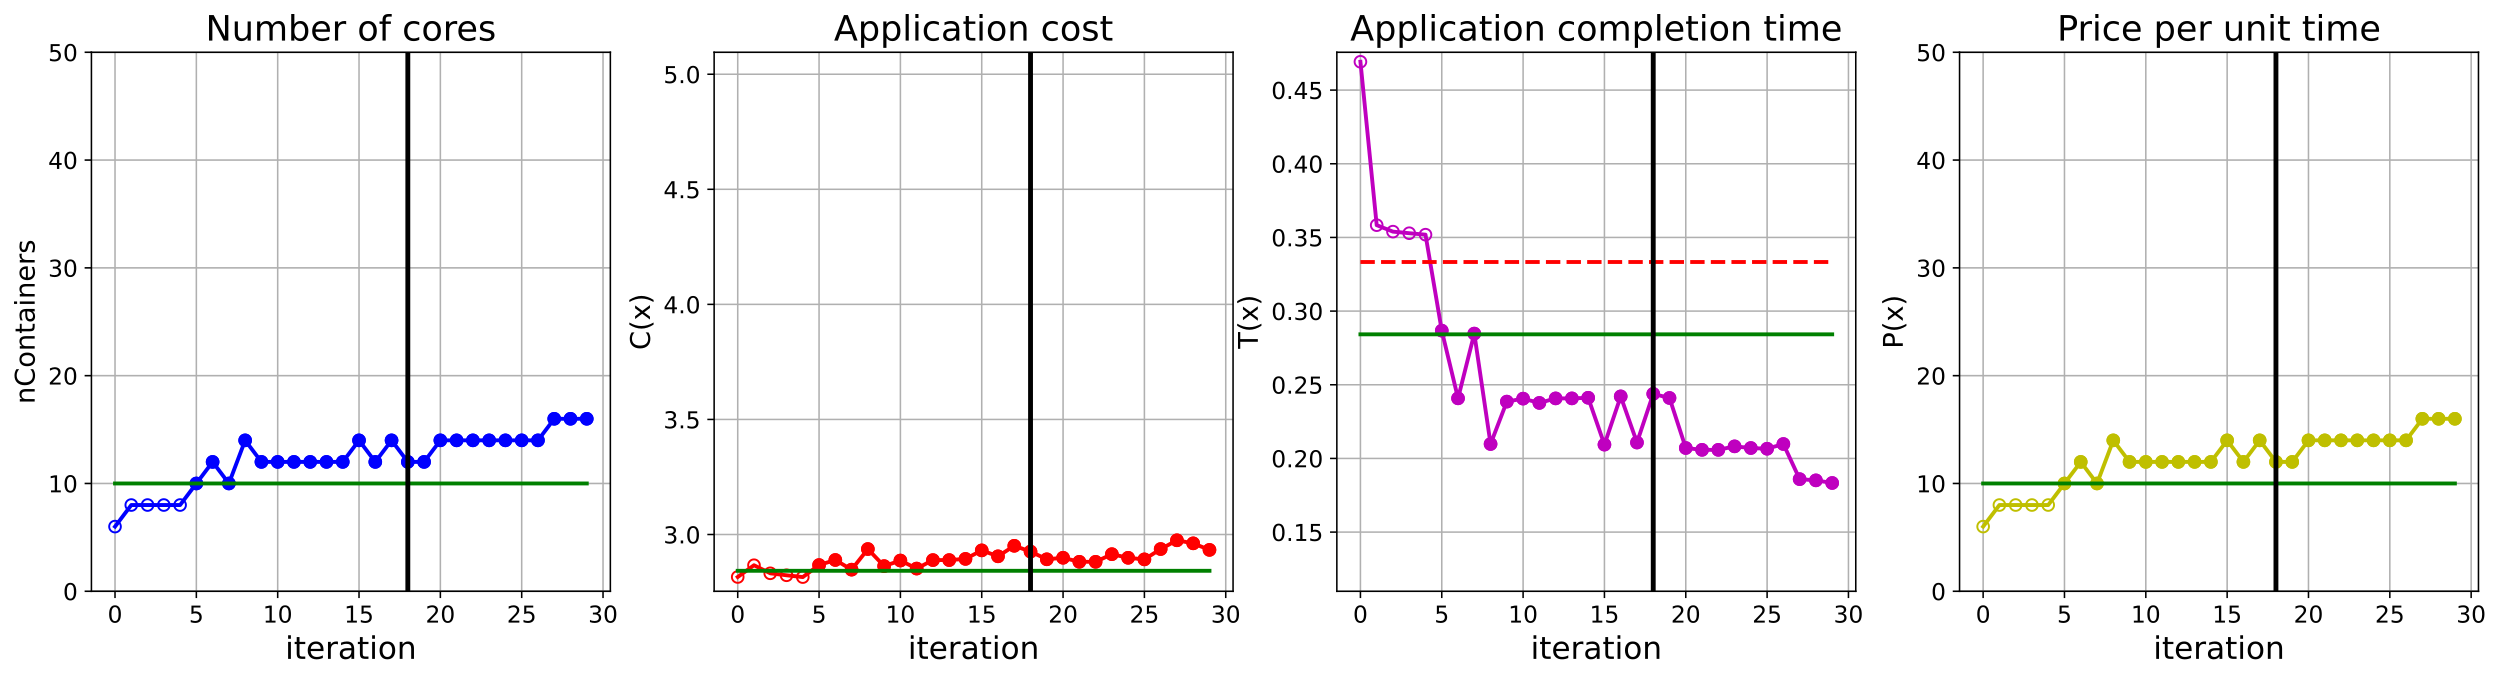 <?xml version="1.0" encoding="utf-8" standalone="no"?>
<!DOCTYPE svg PUBLIC "-//W3C//DTD SVG 1.1//EN"
  "http://www.w3.org/Graphics/SVG/1.1/DTD/svg11.dtd">
<!-- Created with matplotlib (https://matplotlib.org/) -->
<svg height="349.376pt" version="1.1" viewBox="0 0 1285.69 349.376" width="1285.69pt" xmlns="http://www.w3.org/2000/svg" xmlns:xlink="http://www.w3.org/1999/xlink">
 <defs>
  <style type="text/css">
*{stroke-linecap:butt;stroke-linejoin:round;}
  </style>
 </defs>
 <g id="figure_1">
  <g id="patch_1">
   <path d="M 0 349.376 
L 1285.69 349.376 
L 1285.69 0 
L 0 0 
z
" style="fill:#ffffff;"/>
  </g>
  <g id="axes_1">
   <g id="patch_2">
    <path d="M 47.019 304.077 
L 313.889 304.077 
L 313.889 26.877 
L 47.019 26.877 
z
" style="fill:#ffffff;"/>
   </g>
   <g id="matplotlib.axis_1">
    <g id="xtick_1">
     <g id="line2d_1">
      <path clip-path="url(#p370ede63e9)" d="M 59.15 304.077 
L 59.15 26.877 
" style="fill:none;stroke:#b0b0b0;stroke-linecap:square;stroke-width:0.8;"/>
     </g>
     <g id="line2d_2">
      <defs>
       <path d="M 0 0 
L 0 3.5 
" id="m5161393156" style="stroke:#000000;stroke-width:0.8;"/>
      </defs>
      <g>
       <use style="stroke:#000000;stroke-width:0.8;" x="59.15" xlink:href="#m5161393156" y="304.077"/>
      </g>
     </g>
     <g id="text_1">
      <!-- 0 -->
      <defs>
       <path d="M 31.781 66.406 
Q 24.172 66.406 20.328 58.906 
Q 16.5 51.422 16.5 36.375 
Q 16.5 21.391 20.328 13.891 
Q 24.172 6.391 31.781 6.391 
Q 39.453 6.391 43.281 13.891 
Q 47.125 21.391 47.125 36.375 
Q 47.125 51.422 43.281 58.906 
Q 39.453 66.406 31.781 66.406 
z
M 31.781 74.219 
Q 44.047 74.219 50.516 64.516 
Q 56.984 54.828 56.984 36.375 
Q 56.984 17.969 50.516 8.266 
Q 44.047 -1.422 31.781 -1.422 
Q 19.531 -1.422 13.062 8.266 
Q 6.594 17.969 6.594 36.375 
Q 6.594 54.828 13.062 64.516 
Q 19.531 74.219 31.781 74.219 
z
" id="DejaVuSans-48"/>
      </defs>
      <g transform="translate(55.332 320.195)scale(0.12 -0.12)">
       <use xlink:href="#DejaVuSans-48"/>
      </g>
     </g>
    </g>
    <g id="xtick_2">
     <g id="line2d_3">
      <path clip-path="url(#p370ede63e9)" d="M 100.979 304.077 
L 100.979 26.877 
" style="fill:none;stroke:#b0b0b0;stroke-linecap:square;stroke-width:0.8;"/>
     </g>
     <g id="line2d_4">
      <g>
       <use style="stroke:#000000;stroke-width:0.8;" x="100.979" xlink:href="#m5161393156" y="304.077"/>
      </g>
     </g>
     <g id="text_2">
      <!-- 5 -->
      <defs>
       <path d="M 10.797 72.906 
L 49.516 72.906 
L 49.516 64.594 
L 19.828 64.594 
L 19.828 46.734 
Q 21.969 47.469 24.109 47.828 
Q 26.266 48.188 28.422 48.188 
Q 40.625 48.188 47.75 41.5 
Q 54.891 34.812 54.891 23.391 
Q 54.891 11.625 47.562 5.094 
Q 40.234 -1.422 26.906 -1.422 
Q 22.312 -1.422 17.547 -0.641 
Q 12.797 0.141 7.719 1.703 
L 7.719 11.625 
Q 12.109 9.234 16.797 8.062 
Q 21.484 6.891 26.703 6.891 
Q 35.156 6.891 40.078 11.328 
Q 45.016 15.766 45.016 23.391 
Q 45.016 31 40.078 35.438 
Q 35.156 39.891 26.703 39.891 
Q 22.75 39.891 18.812 39.016 
Q 14.891 38.141 10.797 36.281 
z
" id="DejaVuSans-53"/>
      </defs>
      <g transform="translate(97.161 320.195)scale(0.12 -0.12)">
       <use xlink:href="#DejaVuSans-53"/>
      </g>
     </g>
    </g>
    <g id="xtick_3">
     <g id="line2d_5">
      <path clip-path="url(#p370ede63e9)" d="M 142.808 304.077 
L 142.808 26.877 
" style="fill:none;stroke:#b0b0b0;stroke-linecap:square;stroke-width:0.8;"/>
     </g>
     <g id="line2d_6">
      <g>
       <use style="stroke:#000000;stroke-width:0.8;" x="142.808" xlink:href="#m5161393156" y="304.077"/>
      </g>
     </g>
     <g id="text_3">
      <!-- 10 -->
      <defs>
       <path d="M 12.406 8.297 
L 28.516 8.297 
L 28.516 63.922 
L 10.984 60.406 
L 10.984 69.391 
L 28.422 72.906 
L 38.281 72.906 
L 38.281 8.297 
L 54.391 8.297 
L 54.391 0 
L 12.406 0 
z
" id="DejaVuSans-49"/>
      </defs>
      <g transform="translate(135.173 320.195)scale(0.12 -0.12)">
       <use xlink:href="#DejaVuSans-49"/>
       <use x="63.623" xlink:href="#DejaVuSans-48"/>
      </g>
     </g>
    </g>
    <g id="xtick_4">
     <g id="line2d_7">
      <path clip-path="url(#p370ede63e9)" d="M 184.637 304.077 
L 184.637 26.877 
" style="fill:none;stroke:#b0b0b0;stroke-linecap:square;stroke-width:0.8;"/>
     </g>
     <g id="line2d_8">
      <g>
       <use style="stroke:#000000;stroke-width:0.8;" x="184.637" xlink:href="#m5161393156" y="304.077"/>
      </g>
     </g>
     <g id="text_4">
      <!-- 15 -->
      <g transform="translate(177.002 320.195)scale(0.12 -0.12)">
       <use xlink:href="#DejaVuSans-49"/>
       <use x="63.623" xlink:href="#DejaVuSans-53"/>
      </g>
     </g>
    </g>
    <g id="xtick_5">
     <g id="line2d_9">
      <path clip-path="url(#p370ede63e9)" d="M 226.466 304.077 
L 226.466 26.877 
" style="fill:none;stroke:#b0b0b0;stroke-linecap:square;stroke-width:0.8;"/>
     </g>
     <g id="line2d_10">
      <g>
       <use style="stroke:#000000;stroke-width:0.8;" x="226.466" xlink:href="#m5161393156" y="304.077"/>
      </g>
     </g>
     <g id="text_5">
      <!-- 20 -->
      <defs>
       <path d="M 19.188 8.297 
L 53.609 8.297 
L 53.609 0 
L 7.328 0 
L 7.328 8.297 
Q 12.938 14.109 22.625 23.891 
Q 32.328 33.688 34.812 36.531 
Q 39.547 41.844 41.422 45.531 
Q 43.312 49.219 43.312 52.781 
Q 43.312 58.594 39.234 62.25 
Q 35.156 65.922 28.609 65.922 
Q 23.969 65.922 18.812 64.312 
Q 13.672 62.703 7.812 59.422 
L 7.812 69.391 
Q 13.766 71.781 18.938 73 
Q 24.125 74.219 28.422 74.219 
Q 39.75 74.219 46.484 68.547 
Q 53.219 62.891 53.219 53.422 
Q 53.219 48.922 51.531 44.891 
Q 49.859 40.875 45.406 35.406 
Q 44.188 33.984 37.641 27.219 
Q 31.109 20.453 19.188 8.297 
z
" id="DejaVuSans-50"/>
      </defs>
      <g transform="translate(218.831 320.195)scale(0.12 -0.12)">
       <use xlink:href="#DejaVuSans-50"/>
       <use x="63.623" xlink:href="#DejaVuSans-48"/>
      </g>
     </g>
    </g>
    <g id="xtick_6">
     <g id="line2d_11">
      <path clip-path="url(#p370ede63e9)" d="M 268.295 304.077 
L 268.295 26.877 
" style="fill:none;stroke:#b0b0b0;stroke-linecap:square;stroke-width:0.8;"/>
     </g>
     <g id="line2d_12">
      <g>
       <use style="stroke:#000000;stroke-width:0.8;" x="268.295" xlink:href="#m5161393156" y="304.077"/>
      </g>
     </g>
     <g id="text_6">
      <!-- 25 -->
      <g transform="translate(260.66 320.195)scale(0.12 -0.12)">
       <use xlink:href="#DejaVuSans-50"/>
       <use x="63.623" xlink:href="#DejaVuSans-53"/>
      </g>
     </g>
    </g>
    <g id="xtick_7">
     <g id="line2d_13">
      <path clip-path="url(#p370ede63e9)" d="M 310.124 304.077 
L 310.124 26.877 
" style="fill:none;stroke:#b0b0b0;stroke-linecap:square;stroke-width:0.8;"/>
     </g>
     <g id="line2d_14">
      <g>
       <use style="stroke:#000000;stroke-width:0.8;" x="310.124" xlink:href="#m5161393156" y="304.077"/>
      </g>
     </g>
     <g id="text_7">
      <!-- 30 -->
      <defs>
       <path d="M 40.578 39.312 
Q 47.656 37.797 51.625 33 
Q 55.609 28.219 55.609 21.188 
Q 55.609 10.406 48.188 4.484 
Q 40.766 -1.422 27.094 -1.422 
Q 22.516 -1.422 17.656 -0.516 
Q 12.797 0.391 7.625 2.203 
L 7.625 11.719 
Q 11.719 9.328 16.594 8.109 
Q 21.484 6.891 26.812 6.891 
Q 36.078 6.891 40.938 10.547 
Q 45.797 14.203 45.797 21.188 
Q 45.797 27.641 41.281 31.266 
Q 36.766 34.906 28.719 34.906 
L 20.219 34.906 
L 20.219 43.016 
L 29.109 43.016 
Q 36.375 43.016 40.234 45.922 
Q 44.094 48.828 44.094 54.297 
Q 44.094 59.906 40.109 62.906 
Q 36.141 65.922 28.719 65.922 
Q 24.656 65.922 20.016 65.031 
Q 15.375 64.156 9.812 62.312 
L 9.812 71.094 
Q 15.438 72.656 20.344 73.438 
Q 25.25 74.219 29.594 74.219 
Q 40.828 74.219 47.359 69.109 
Q 53.906 64.016 53.906 55.328 
Q 53.906 49.266 50.438 45.094 
Q 46.969 40.922 40.578 39.312 
z
" id="DejaVuSans-51"/>
      </defs>
      <g transform="translate(302.489 320.195)scale(0.12 -0.12)">
       <use xlink:href="#DejaVuSans-51"/>
       <use x="63.623" xlink:href="#DejaVuSans-48"/>
      </g>
     </g>
    </g>
    <g id="text_8">
     <!-- iteration -->
     <defs>
      <path d="M 9.422 54.688 
L 18.406 54.688 
L 18.406 0 
L 9.422 0 
z
M 9.422 75.984 
L 18.406 75.984 
L 18.406 64.594 
L 9.422 64.594 
z
" id="DejaVuSans-105"/>
      <path d="M 18.312 70.219 
L 18.312 54.688 
L 36.812 54.688 
L 36.812 47.703 
L 18.312 47.703 
L 18.312 18.016 
Q 18.312 11.328 20.141 9.422 
Q 21.969 7.516 27.594 7.516 
L 36.812 7.516 
L 36.812 0 
L 27.594 0 
Q 17.188 0 13.234 3.875 
Q 9.281 7.766 9.281 18.016 
L 9.281 47.703 
L 2.688 47.703 
L 2.688 54.688 
L 9.281 54.688 
L 9.281 70.219 
z
" id="DejaVuSans-116"/>
      <path d="M 56.203 29.594 
L 56.203 25.203 
L 14.891 25.203 
Q 15.484 15.922 20.484 11.062 
Q 25.484 6.203 34.422 6.203 
Q 39.594 6.203 44.453 7.469 
Q 49.312 8.734 54.109 11.281 
L 54.109 2.781 
Q 49.266 0.734 44.188 -0.344 
Q 39.109 -1.422 33.891 -1.422 
Q 20.797 -1.422 13.156 6.188 
Q 5.516 13.812 5.516 26.812 
Q 5.516 40.234 12.766 48.109 
Q 20.016 56 32.328 56 
Q 43.359 56 49.781 48.891 
Q 56.203 41.797 56.203 29.594 
z
M 47.219 32.234 
Q 47.125 39.594 43.094 43.984 
Q 39.062 48.391 32.422 48.391 
Q 24.906 48.391 20.391 44.141 
Q 15.875 39.891 15.188 32.172 
z
" id="DejaVuSans-101"/>
      <path d="M 41.109 46.297 
Q 39.594 47.172 37.812 47.578 
Q 36.031 48 33.891 48 
Q 26.266 48 22.188 43.047 
Q 18.109 38.094 18.109 28.812 
L 18.109 0 
L 9.078 0 
L 9.078 54.688 
L 18.109 54.688 
L 18.109 46.188 
Q 20.953 51.172 25.484 53.578 
Q 30.031 56 36.531 56 
Q 37.453 56 38.578 55.875 
Q 39.703 55.766 41.062 55.516 
z
" id="DejaVuSans-114"/>
      <path d="M 34.281 27.484 
Q 23.391 27.484 19.188 25 
Q 14.984 22.516 14.984 16.5 
Q 14.984 11.719 18.141 8.906 
Q 21.297 6.109 26.703 6.109 
Q 34.188 6.109 38.703 11.406 
Q 43.219 16.703 43.219 25.484 
L 43.219 27.484 
z
M 52.203 31.203 
L 52.203 0 
L 43.219 0 
L 43.219 8.297 
Q 40.141 3.328 35.547 0.953 
Q 30.953 -1.422 24.312 -1.422 
Q 15.922 -1.422 10.953 3.297 
Q 6 8.016 6 15.922 
Q 6 25.141 12.172 29.828 
Q 18.359 34.516 30.609 34.516 
L 43.219 34.516 
L 43.219 35.406 
Q 43.219 41.609 39.141 45 
Q 35.062 48.391 27.688 48.391 
Q 23 48.391 18.547 47.266 
Q 14.109 46.141 10.016 43.891 
L 10.016 52.203 
Q 14.938 54.109 19.578 55.047 
Q 24.219 56 28.609 56 
Q 40.484 56 46.344 49.844 
Q 52.203 43.703 52.203 31.203 
z
" id="DejaVuSans-97"/>
      <path d="M 30.609 48.391 
Q 23.391 48.391 19.188 42.75 
Q 14.984 37.109 14.984 27.297 
Q 14.984 17.484 19.156 11.844 
Q 23.344 6.203 30.609 6.203 
Q 37.797 6.203 41.984 11.859 
Q 46.188 17.531 46.188 27.297 
Q 46.188 37.016 41.984 42.703 
Q 37.797 48.391 30.609 48.391 
z
M 30.609 56 
Q 42.328 56 49.016 48.375 
Q 55.719 40.766 55.719 27.297 
Q 55.719 13.875 49.016 6.219 
Q 42.328 -1.422 30.609 -1.422 
Q 18.844 -1.422 12.172 6.219 
Q 5.516 13.875 5.516 27.297 
Q 5.516 40.766 12.172 48.375 
Q 18.844 56 30.609 56 
z
" id="DejaVuSans-111"/>
      <path d="M 54.891 33.016 
L 54.891 0 
L 45.906 0 
L 45.906 32.719 
Q 45.906 40.484 42.875 44.328 
Q 39.844 48.188 33.797 48.188 
Q 26.516 48.188 22.312 43.547 
Q 18.109 38.922 18.109 30.906 
L 18.109 0 
L 9.078 0 
L 9.078 54.688 
L 18.109 54.688 
L 18.109 46.188 
Q 21.344 51.125 25.703 53.562 
Q 30.078 56 35.797 56 
Q 45.219 56 50.047 50.172 
Q 54.891 44.344 54.891 33.016 
z
" id="DejaVuSans-110"/>
     </defs>
     <g transform="translate(146.658 338.848)scale(0.16 -0.16)">
      <use xlink:href="#DejaVuSans-105"/>
      <use x="27.783" xlink:href="#DejaVuSans-116"/>
      <use x="66.992" xlink:href="#DejaVuSans-101"/>
      <use x="128.516" xlink:href="#DejaVuSans-114"/>
      <use x="169.629" xlink:href="#DejaVuSans-97"/>
      <use x="230.908" xlink:href="#DejaVuSans-116"/>
      <use x="270.117" xlink:href="#DejaVuSans-105"/>
      <use x="297.9" xlink:href="#DejaVuSans-111"/>
      <use x="359.082" xlink:href="#DejaVuSans-110"/>
     </g>
    </g>
   </g>
   <g id="matplotlib.axis_2">
    <g id="ytick_1">
     <g id="line2d_15">
      <path clip-path="url(#p370ede63e9)" d="M 47.019 304.077 
L 313.889 304.077 
" style="fill:none;stroke:#b0b0b0;stroke-linecap:square;stroke-width:0.8;"/>
     </g>
     <g id="line2d_16">
      <defs>
       <path d="M 0 0 
L -3.5 0 
" id="m4c4d7f9e11" style="stroke:#000000;stroke-width:0.8;"/>
      </defs>
      <g>
       <use style="stroke:#000000;stroke-width:0.8;" x="47.019" xlink:href="#m4c4d7f9e11" y="304.077"/>
      </g>
     </g>
     <g id="text_9">
      <!-- 0 -->
      <g transform="translate(32.384 308.636)scale(0.12 -0.12)">
       <use xlink:href="#DejaVuSans-48"/>
      </g>
     </g>
    </g>
    <g id="ytick_2">
     <g id="line2d_17">
      <path clip-path="url(#p370ede63e9)" d="M 47.019 248.637 
L 313.889 248.637 
" style="fill:none;stroke:#b0b0b0;stroke-linecap:square;stroke-width:0.8;"/>
     </g>
     <g id="line2d_18">
      <g>
       <use style="stroke:#000000;stroke-width:0.8;" x="47.019" xlink:href="#m4c4d7f9e11" y="248.637"/>
      </g>
     </g>
     <g id="text_10">
      <!-- 10 -->
      <g transform="translate(24.749 253.196)scale(0.12 -0.12)">
       <use xlink:href="#DejaVuSans-49"/>
       <use x="63.623" xlink:href="#DejaVuSans-48"/>
      </g>
     </g>
    </g>
    <g id="ytick_3">
     <g id="line2d_19">
      <path clip-path="url(#p370ede63e9)" d="M 47.019 193.197 
L 313.889 193.197 
" style="fill:none;stroke:#b0b0b0;stroke-linecap:square;stroke-width:0.8;"/>
     </g>
     <g id="line2d_20">
      <g>
       <use style="stroke:#000000;stroke-width:0.8;" x="47.019" xlink:href="#m4c4d7f9e11" y="193.197"/>
      </g>
     </g>
     <g id="text_11">
      <!-- 20 -->
      <g transform="translate(24.749 197.756)scale(0.12 -0.12)">
       <use xlink:href="#DejaVuSans-50"/>
       <use x="63.623" xlink:href="#DejaVuSans-48"/>
      </g>
     </g>
    </g>
    <g id="ytick_4">
     <g id="line2d_21">
      <path clip-path="url(#p370ede63e9)" d="M 47.019 137.757 
L 313.889 137.757 
" style="fill:none;stroke:#b0b0b0;stroke-linecap:square;stroke-width:0.8;"/>
     </g>
     <g id="line2d_22">
      <g>
       <use style="stroke:#000000;stroke-width:0.8;" x="47.019" xlink:href="#m4c4d7f9e11" y="137.757"/>
      </g>
     </g>
     <g id="text_12">
      <!-- 30 -->
      <g transform="translate(24.749 142.316)scale(0.12 -0.12)">
       <use xlink:href="#DejaVuSans-51"/>
       <use x="63.623" xlink:href="#DejaVuSans-48"/>
      </g>
     </g>
    </g>
    <g id="ytick_5">
     <g id="line2d_23">
      <path clip-path="url(#p370ede63e9)" d="M 47.019 82.317 
L 313.889 82.317 
" style="fill:none;stroke:#b0b0b0;stroke-linecap:square;stroke-width:0.8;"/>
     </g>
     <g id="line2d_24">
      <g>
       <use style="stroke:#000000;stroke-width:0.8;" x="47.019" xlink:href="#m4c4d7f9e11" y="82.317"/>
      </g>
     </g>
     <g id="text_13">
      <!-- 40 -->
      <defs>
       <path d="M 37.797 64.312 
L 12.891 25.391 
L 37.797 25.391 
z
M 35.203 72.906 
L 47.609 72.906 
L 47.609 25.391 
L 58.016 25.391 
L 58.016 17.188 
L 47.609 17.188 
L 47.609 0 
L 37.797 0 
L 37.797 17.188 
L 4.891 17.188 
L 4.891 26.703 
z
" id="DejaVuSans-52"/>
      </defs>
      <g transform="translate(24.749 86.876)scale(0.12 -0.12)">
       <use xlink:href="#DejaVuSans-52"/>
       <use x="63.623" xlink:href="#DejaVuSans-48"/>
      </g>
     </g>
    </g>
    <g id="ytick_6">
     <g id="line2d_25">
      <path clip-path="url(#p370ede63e9)" d="M 47.019 26.877 
L 313.889 26.877 
" style="fill:none;stroke:#b0b0b0;stroke-linecap:square;stroke-width:0.8;"/>
     </g>
     <g id="line2d_26">
      <g>
       <use style="stroke:#000000;stroke-width:0.8;" x="47.019" xlink:href="#m4c4d7f9e11" y="26.877"/>
      </g>
     </g>
     <g id="text_14">
      <!-- 50 -->
      <g transform="translate(24.749 31.436)scale(0.12 -0.12)">
       <use xlink:href="#DejaVuSans-53"/>
       <use x="63.623" xlink:href="#DejaVuSans-48"/>
      </g>
     </g>
    </g>
    <g id="text_15">
     <!-- nContainers -->
     <defs>
      <path d="M 64.406 67.281 
L 64.406 56.891 
Q 59.422 61.531 53.781 63.812 
Q 48.141 66.109 41.797 66.109 
Q 29.297 66.109 22.656 58.469 
Q 16.016 50.828 16.016 36.375 
Q 16.016 21.969 22.656 14.328 
Q 29.297 6.688 41.797 6.688 
Q 48.141 6.688 53.781 8.984 
Q 59.422 11.281 64.406 15.922 
L 64.406 5.609 
Q 59.234 2.094 53.438 0.328 
Q 47.656 -1.422 41.219 -1.422 
Q 24.656 -1.422 15.125 8.703 
Q 5.609 18.844 5.609 36.375 
Q 5.609 53.953 15.125 64.078 
Q 24.656 74.219 41.219 74.219 
Q 47.75 74.219 53.531 72.484 
Q 59.328 70.75 64.406 67.281 
z
" id="DejaVuSans-67"/>
      <path d="M 44.281 53.078 
L 44.281 44.578 
Q 40.484 46.531 36.375 47.5 
Q 32.281 48.484 27.875 48.484 
Q 21.188 48.484 17.844 46.438 
Q 14.5 44.391 14.5 40.281 
Q 14.5 37.156 16.891 35.375 
Q 19.281 33.594 26.516 31.984 
L 29.594 31.297 
Q 39.156 29.25 43.188 25.516 
Q 47.219 21.781 47.219 15.094 
Q 47.219 7.469 41.188 3.016 
Q 35.156 -1.422 24.609 -1.422 
Q 20.219 -1.422 15.453 -0.562 
Q 10.688 0.297 5.422 2 
L 5.422 11.281 
Q 10.406 8.688 15.234 7.391 
Q 20.062 6.109 24.812 6.109 
Q 31.156 6.109 34.562 8.281 
Q 37.984 10.453 37.984 14.406 
Q 37.984 18.062 35.516 20.016 
Q 33.062 21.969 24.703 23.781 
L 21.578 24.516 
Q 13.234 26.266 9.516 29.906 
Q 5.812 33.547 5.812 39.891 
Q 5.812 47.609 11.281 51.797 
Q 16.75 56 26.812 56 
Q 31.781 56 36.172 55.266 
Q 40.578 54.547 44.281 53.078 
z
" id="DejaVuSans-115"/>
     </defs>
     <g transform="translate(17.838 207.767)rotate(-90)scale(0.14 -0.14)">
      <use xlink:href="#DejaVuSans-110"/>
      <use x="63.379" xlink:href="#DejaVuSans-67"/>
      <use x="133.203" xlink:href="#DejaVuSans-111"/>
      <use x="194.385" xlink:href="#DejaVuSans-110"/>
      <use x="257.764" xlink:href="#DejaVuSans-116"/>
      <use x="296.973" xlink:href="#DejaVuSans-97"/>
      <use x="358.252" xlink:href="#DejaVuSans-105"/>
      <use x="386.035" xlink:href="#DejaVuSans-110"/>
      <use x="449.414" xlink:href="#DejaVuSans-101"/>
      <use x="510.938" xlink:href="#DejaVuSans-114"/>
      <use x="552.051" xlink:href="#DejaVuSans-115"/>
     </g>
    </g>
   </g>
   <g id="line2d_27">
    <path clip-path="url(#p370ede63e9)" d="M 59.15 270.813 
L 67.516 259.725 
L 75.881 259.725 
L 84.247 259.725 
L 92.613 259.725 
L 100.979 248.637 
L 109.345 237.549 
L 117.711 248.637 
L 126.076 226.461 
L 134.442 237.549 
L 142.808 237.549 
L 151.174 237.549 
L 159.54 237.549 
L 167.905 237.549 
L 176.271 237.549 
L 184.637 226.461 
L 193.003 237.549 
L 201.369 226.461 
L 209.735 237.549 
L 218.1 237.549 
L 226.466 226.461 
L 234.832 226.461 
L 243.198 226.461 
L 251.564 226.461 
L 259.929 226.461 
L 268.295 226.461 
L 276.661 226.461 
L 285.027 215.373 
L 293.393 215.373 
L 301.759 215.373 
" style="fill:none;stroke:#0000ff;stroke-linecap:square;stroke-width:2;"/>
    <defs>
     <path d="M 0 3 
C 0.796 3 1.559 2.684 2.121 2.121 
C 2.684 1.559 3 0.796 3 0 
C 3 -0.796 2.684 -1.559 2.121 -2.121 
C 1.559 -2.684 0.796 -3 0 -3 
C -0.796 -3 -1.559 -2.684 -2.121 -2.121 
C -2.684 -1.559 -3 -0.796 -3 0 
C -3 0.796 -2.684 1.559 -2.121 2.121 
C -1.559 2.684 -0.796 3 0 3 
z
" id="m3b35f22065" style="stroke:#0000ff;"/>
    </defs>
    <g clip-path="url(#p370ede63e9)">
     <use style="fill-opacity:0;stroke:#0000ff;" x="59.15" xlink:href="#m3b35f22065" y="270.813"/>
     <use style="fill-opacity:0;stroke:#0000ff;" x="67.516" xlink:href="#m3b35f22065" y="259.725"/>
     <use style="fill-opacity:0;stroke:#0000ff;" x="75.881" xlink:href="#m3b35f22065" y="259.725"/>
     <use style="fill-opacity:0;stroke:#0000ff;" x="84.247" xlink:href="#m3b35f22065" y="259.725"/>
     <use style="fill-opacity:0;stroke:#0000ff;" x="92.613" xlink:href="#m3b35f22065" y="259.725"/>
     <use style="fill-opacity:0;stroke:#0000ff;" x="100.979" xlink:href="#m3b35f22065" y="248.637"/>
     <use style="fill-opacity:0;stroke:#0000ff;" x="109.345" xlink:href="#m3b35f22065" y="237.549"/>
     <use style="fill-opacity:0;stroke:#0000ff;" x="117.711" xlink:href="#m3b35f22065" y="248.637"/>
     <use style="fill-opacity:0;stroke:#0000ff;" x="126.076" xlink:href="#m3b35f22065" y="226.461"/>
     <use style="fill-opacity:0;stroke:#0000ff;" x="134.442" xlink:href="#m3b35f22065" y="237.549"/>
     <use style="fill-opacity:0;stroke:#0000ff;" x="142.808" xlink:href="#m3b35f22065" y="237.549"/>
     <use style="fill-opacity:0;stroke:#0000ff;" x="151.174" xlink:href="#m3b35f22065" y="237.549"/>
     <use style="fill-opacity:0;stroke:#0000ff;" x="159.54" xlink:href="#m3b35f22065" y="237.549"/>
     <use style="fill-opacity:0;stroke:#0000ff;" x="167.905" xlink:href="#m3b35f22065" y="237.549"/>
     <use style="fill-opacity:0;stroke:#0000ff;" x="176.271" xlink:href="#m3b35f22065" y="237.549"/>
     <use style="fill-opacity:0;stroke:#0000ff;" x="184.637" xlink:href="#m3b35f22065" y="226.461"/>
     <use style="fill-opacity:0;stroke:#0000ff;" x="193.003" xlink:href="#m3b35f22065" y="237.549"/>
     <use style="fill-opacity:0;stroke:#0000ff;" x="201.369" xlink:href="#m3b35f22065" y="226.461"/>
     <use style="fill-opacity:0;stroke:#0000ff;" x="209.735" xlink:href="#m3b35f22065" y="237.549"/>
     <use style="fill-opacity:0;stroke:#0000ff;" x="218.1" xlink:href="#m3b35f22065" y="237.549"/>
     <use style="fill-opacity:0;stroke:#0000ff;" x="226.466" xlink:href="#m3b35f22065" y="226.461"/>
     <use style="fill-opacity:0;stroke:#0000ff;" x="234.832" xlink:href="#m3b35f22065" y="226.461"/>
     <use style="fill-opacity:0;stroke:#0000ff;" x="243.198" xlink:href="#m3b35f22065" y="226.461"/>
     <use style="fill-opacity:0;stroke:#0000ff;" x="251.564" xlink:href="#m3b35f22065" y="226.461"/>
     <use style="fill-opacity:0;stroke:#0000ff;" x="259.929" xlink:href="#m3b35f22065" y="226.461"/>
     <use style="fill-opacity:0;stroke:#0000ff;" x="268.295" xlink:href="#m3b35f22065" y="226.461"/>
     <use style="fill-opacity:0;stroke:#0000ff;" x="276.661" xlink:href="#m3b35f22065" y="226.461"/>
     <use style="fill-opacity:0;stroke:#0000ff;" x="285.027" xlink:href="#m3b35f22065" y="215.373"/>
     <use style="fill-opacity:0;stroke:#0000ff;" x="293.393" xlink:href="#m3b35f22065" y="215.373"/>
     <use style="fill-opacity:0;stroke:#0000ff;" x="301.759" xlink:href="#m3b35f22065" y="215.373"/>
    </g>
   </g>
   <g id="line2d_28">
    <defs>
     <path d="M 0 3 
C 0.796 3 1.559 2.684 2.121 2.121 
C 2.684 1.559 3 0.796 3 0 
C 3 -0.796 2.684 -1.559 2.121 -2.121 
C 1.559 -2.684 0.796 -3 0 -3 
C -0.796 -3 -1.559 -2.684 -2.121 -2.121 
C -2.684 -1.559 -3 -0.796 -3 0 
C -3 0.796 -2.684 1.559 -2.121 2.121 
C -1.559 2.684 -0.796 3 0 3 
z
" id="m40ed9cc549" style="stroke:#0000ff;"/>
    </defs>
    <g clip-path="url(#p370ede63e9)">
     <use style="fill:#0000ff;stroke:#0000ff;" x="100.979" xlink:href="#m40ed9cc549" y="248.637"/>
    </g>
   </g>
   <g id="line2d_29">
    <g clip-path="url(#p370ede63e9)">
     <use style="fill:#0000ff;stroke:#0000ff;" x="109.345" xlink:href="#m40ed9cc549" y="237.549"/>
    </g>
   </g>
   <g id="line2d_30">
    <g clip-path="url(#p370ede63e9)">
     <use style="fill:#0000ff;stroke:#0000ff;" x="117.711" xlink:href="#m40ed9cc549" y="248.637"/>
    </g>
   </g>
   <g id="line2d_31">
    <g clip-path="url(#p370ede63e9)">
     <use style="fill:#0000ff;stroke:#0000ff;" x="126.076" xlink:href="#m40ed9cc549" y="226.461"/>
    </g>
   </g>
   <g id="line2d_32">
    <g clip-path="url(#p370ede63e9)">
     <use style="fill:#0000ff;stroke:#0000ff;" x="134.442" xlink:href="#m40ed9cc549" y="237.549"/>
    </g>
   </g>
   <g id="line2d_33">
    <g clip-path="url(#p370ede63e9)">
     <use style="fill:#0000ff;stroke:#0000ff;" x="142.808" xlink:href="#m40ed9cc549" y="237.549"/>
    </g>
   </g>
   <g id="line2d_34">
    <g clip-path="url(#p370ede63e9)">
     <use style="fill:#0000ff;stroke:#0000ff;" x="151.174" xlink:href="#m40ed9cc549" y="237.549"/>
    </g>
   </g>
   <g id="line2d_35">
    <g clip-path="url(#p370ede63e9)">
     <use style="fill:#0000ff;stroke:#0000ff;" x="159.54" xlink:href="#m40ed9cc549" y="237.549"/>
    </g>
   </g>
   <g id="line2d_36">
    <g clip-path="url(#p370ede63e9)">
     <use style="fill:#0000ff;stroke:#0000ff;" x="167.905" xlink:href="#m40ed9cc549" y="237.549"/>
    </g>
   </g>
   <g id="line2d_37">
    <g clip-path="url(#p370ede63e9)">
     <use style="fill:#0000ff;stroke:#0000ff;" x="176.271" xlink:href="#m40ed9cc549" y="237.549"/>
    </g>
   </g>
   <g id="line2d_38">
    <g clip-path="url(#p370ede63e9)">
     <use style="fill:#0000ff;stroke:#0000ff;" x="184.637" xlink:href="#m40ed9cc549" y="226.461"/>
    </g>
   </g>
   <g id="line2d_39">
    <g clip-path="url(#p370ede63e9)">
     <use style="fill:#0000ff;stroke:#0000ff;" x="193.003" xlink:href="#m40ed9cc549" y="237.549"/>
    </g>
   </g>
   <g id="line2d_40">
    <g clip-path="url(#p370ede63e9)">
     <use style="fill:#0000ff;stroke:#0000ff;" x="201.369" xlink:href="#m40ed9cc549" y="226.461"/>
    </g>
   </g>
   <g id="line2d_41">
    <g clip-path="url(#p370ede63e9)">
     <use style="fill:#0000ff;stroke:#0000ff;" x="209.735" xlink:href="#m40ed9cc549" y="237.549"/>
    </g>
   </g>
   <g id="line2d_42">
    <g clip-path="url(#p370ede63e9)">
     <use style="fill:#0000ff;stroke:#0000ff;" x="218.1" xlink:href="#m40ed9cc549" y="237.549"/>
    </g>
   </g>
   <g id="line2d_43">
    <g clip-path="url(#p370ede63e9)">
     <use style="fill:#0000ff;stroke:#0000ff;" x="226.466" xlink:href="#m40ed9cc549" y="226.461"/>
    </g>
   </g>
   <g id="line2d_44">
    <g clip-path="url(#p370ede63e9)">
     <use style="fill:#0000ff;stroke:#0000ff;" x="234.832" xlink:href="#m40ed9cc549" y="226.461"/>
    </g>
   </g>
   <g id="line2d_45">
    <g clip-path="url(#p370ede63e9)">
     <use style="fill:#0000ff;stroke:#0000ff;" x="243.198" xlink:href="#m40ed9cc549" y="226.461"/>
    </g>
   </g>
   <g id="line2d_46">
    <g clip-path="url(#p370ede63e9)">
     <use style="fill:#0000ff;stroke:#0000ff;" x="251.564" xlink:href="#m40ed9cc549" y="226.461"/>
    </g>
   </g>
   <g id="line2d_47">
    <g clip-path="url(#p370ede63e9)">
     <use style="fill:#0000ff;stroke:#0000ff;" x="259.929" xlink:href="#m40ed9cc549" y="226.461"/>
    </g>
   </g>
   <g id="line2d_48">
    <g clip-path="url(#p370ede63e9)">
     <use style="fill:#0000ff;stroke:#0000ff;" x="268.295" xlink:href="#m40ed9cc549" y="226.461"/>
    </g>
   </g>
   <g id="line2d_49">
    <g clip-path="url(#p370ede63e9)">
     <use style="fill:#0000ff;stroke:#0000ff;" x="276.661" xlink:href="#m40ed9cc549" y="226.461"/>
    </g>
   </g>
   <g id="line2d_50">
    <g clip-path="url(#p370ede63e9)">
     <use style="fill:#0000ff;stroke:#0000ff;" x="285.027" xlink:href="#m40ed9cc549" y="215.373"/>
    </g>
   </g>
   <g id="line2d_51">
    <g clip-path="url(#p370ede63e9)">
     <use style="fill:#0000ff;stroke:#0000ff;" x="293.393" xlink:href="#m40ed9cc549" y="215.373"/>
    </g>
   </g>
   <g id="line2d_52">
    <g clip-path="url(#p370ede63e9)">
     <use style="fill:#0000ff;stroke:#0000ff;" x="301.759" xlink:href="#m40ed9cc549" y="215.373"/>
    </g>
   </g>
   <g id="line2d_53">
    <path clip-path="url(#p370ede63e9)" d="M 59.15 248.637 
L 67.516 248.637 
L 75.881 248.637 
L 84.247 248.637 
L 92.613 248.637 
L 100.979 248.637 
L 109.345 248.637 
L 117.711 248.637 
L 126.076 248.637 
L 134.442 248.637 
L 142.808 248.637 
L 151.174 248.637 
L 159.54 248.637 
L 167.905 248.637 
L 176.271 248.637 
L 184.637 248.637 
L 193.003 248.637 
L 201.369 248.637 
L 209.735 248.637 
L 218.1 248.637 
L 226.466 248.637 
L 234.832 248.637 
L 243.198 248.637 
L 251.564 248.637 
L 259.929 248.637 
L 268.295 248.637 
L 276.661 248.637 
L 285.027 248.637 
L 293.393 248.637 
L 301.759 248.637 
" style="fill:none;stroke:#008000;stroke-linecap:square;stroke-width:2;"/>
   </g>
   <g id="line2d_54">
    <path clip-path="url(#p370ede63e9)" d="M 209.735 304.077 
L 209.735 26.877 
" style="fill:none;stroke:#000000;stroke-linecap:square;stroke-width:2.5;"/>
   </g>
   <g id="patch_3">
    <path d="M 47.019 304.077 
L 47.019 26.877 
" style="fill:none;stroke:#000000;stroke-linecap:square;stroke-linejoin:miter;stroke-width:0.8;"/>
   </g>
   <g id="patch_4">
    <path d="M 313.889 304.077 
L 313.889 26.877 
" style="fill:none;stroke:#000000;stroke-linecap:square;stroke-linejoin:miter;stroke-width:0.8;"/>
   </g>
   <g id="patch_5">
    <path d="M 47.019 304.077 
L 313.889 304.077 
" style="fill:none;stroke:#000000;stroke-linecap:square;stroke-linejoin:miter;stroke-width:0.8;"/>
   </g>
   <g id="patch_6">
    <path d="M 47.019 26.877 
L 313.889 26.877 
" style="fill:none;stroke:#000000;stroke-linecap:square;stroke-linejoin:miter;stroke-width:0.8;"/>
   </g>
   <g id="text_16">
    <!-- Number of cores -->
    <defs>
     <path d="M 9.812 72.906 
L 23.094 72.906 
L 55.422 11.922 
L 55.422 72.906 
L 64.984 72.906 
L 64.984 0 
L 51.703 0 
L 19.391 60.984 
L 19.391 0 
L 9.812 0 
z
" id="DejaVuSans-78"/>
     <path d="M 8.5 21.578 
L 8.5 54.688 
L 17.484 54.688 
L 17.484 21.922 
Q 17.484 14.156 20.5 10.266 
Q 23.531 6.391 29.594 6.391 
Q 36.859 6.391 41.078 11.031 
Q 45.312 15.672 45.312 23.688 
L 45.312 54.688 
L 54.297 54.688 
L 54.297 0 
L 45.312 0 
L 45.312 8.406 
Q 42.047 3.422 37.719 1 
Q 33.406 -1.422 27.688 -1.422 
Q 18.266 -1.422 13.375 4.438 
Q 8.5 10.297 8.5 21.578 
z
M 31.109 56 
z
" id="DejaVuSans-117"/>
     <path d="M 52 44.188 
Q 55.375 50.25 60.062 53.125 
Q 64.75 56 71.094 56 
Q 79.641 56 84.281 50.016 
Q 88.922 44.047 88.922 33.016 
L 88.922 0 
L 79.891 0 
L 79.891 32.719 
Q 79.891 40.578 77.094 44.375 
Q 74.312 48.188 68.609 48.188 
Q 61.625 48.188 57.562 43.547 
Q 53.516 38.922 53.516 30.906 
L 53.516 0 
L 44.484 0 
L 44.484 32.719 
Q 44.484 40.625 41.703 44.406 
Q 38.922 48.188 33.109 48.188 
Q 26.219 48.188 22.156 43.531 
Q 18.109 38.875 18.109 30.906 
L 18.109 0 
L 9.078 0 
L 9.078 54.688 
L 18.109 54.688 
L 18.109 46.188 
Q 21.188 51.219 25.484 53.609 
Q 29.781 56 35.688 56 
Q 41.656 56 45.828 52.969 
Q 50 49.953 52 44.188 
z
" id="DejaVuSans-109"/>
     <path d="M 48.688 27.297 
Q 48.688 37.203 44.609 42.844 
Q 40.531 48.484 33.406 48.484 
Q 26.266 48.484 22.188 42.844 
Q 18.109 37.203 18.109 27.297 
Q 18.109 17.391 22.188 11.75 
Q 26.266 6.109 33.406 6.109 
Q 40.531 6.109 44.609 11.75 
Q 48.688 17.391 48.688 27.297 
z
M 18.109 46.391 
Q 20.953 51.266 25.266 53.625 
Q 29.594 56 35.594 56 
Q 45.562 56 51.781 48.094 
Q 58.016 40.188 58.016 27.297 
Q 58.016 14.406 51.781 6.484 
Q 45.562 -1.422 35.594 -1.422 
Q 29.594 -1.422 25.266 0.953 
Q 20.953 3.328 18.109 8.203 
L 18.109 0 
L 9.078 0 
L 9.078 75.984 
L 18.109 75.984 
z
" id="DejaVuSans-98"/>
     <path id="DejaVuSans-32"/>
     <path d="M 37.109 75.984 
L 37.109 68.5 
L 28.516 68.5 
Q 23.688 68.5 21.797 66.547 
Q 19.922 64.594 19.922 59.516 
L 19.922 54.688 
L 34.719 54.688 
L 34.719 47.703 
L 19.922 47.703 
L 19.922 0 
L 10.891 0 
L 10.891 47.703 
L 2.297 47.703 
L 2.297 54.688 
L 10.891 54.688 
L 10.891 58.5 
Q 10.891 67.625 15.141 71.797 
Q 19.391 75.984 28.609 75.984 
z
" id="DejaVuSans-102"/>
     <path d="M 48.781 52.594 
L 48.781 44.188 
Q 44.969 46.297 41.141 47.344 
Q 37.312 48.391 33.406 48.391 
Q 24.656 48.391 19.812 42.844 
Q 14.984 37.312 14.984 27.297 
Q 14.984 17.281 19.812 11.734 
Q 24.656 6.203 33.406 6.203 
Q 37.312 6.203 41.141 7.25 
Q 44.969 8.297 48.781 10.406 
L 48.781 2.094 
Q 45.016 0.344 40.984 -0.531 
Q 36.969 -1.422 32.422 -1.422 
Q 20.062 -1.422 12.781 6.344 
Q 5.516 14.109 5.516 27.297 
Q 5.516 40.672 12.859 48.328 
Q 20.219 56 33.016 56 
Q 37.156 56 41.109 55.141 
Q 45.062 54.297 48.781 52.594 
z
" id="DejaVuSans-99"/>
    </defs>
    <g transform="translate(105.725 20.877)scale(0.18 -0.18)">
     <use xlink:href="#DejaVuSans-78"/>
     <use x="74.805" xlink:href="#DejaVuSans-117"/>
     <use x="138.184" xlink:href="#DejaVuSans-109"/>
     <use x="235.596" xlink:href="#DejaVuSans-98"/>
     <use x="299.072" xlink:href="#DejaVuSans-101"/>
     <use x="360.596" xlink:href="#DejaVuSans-114"/>
     <use x="401.709" xlink:href="#DejaVuSans-32"/>
     <use x="433.496" xlink:href="#DejaVuSans-111"/>
     <use x="494.678" xlink:href="#DejaVuSans-102"/>
     <use x="529.883" xlink:href="#DejaVuSans-32"/>
     <use x="561.67" xlink:href="#DejaVuSans-99"/>
     <use x="616.65" xlink:href="#DejaVuSans-111"/>
     <use x="677.832" xlink:href="#DejaVuSans-114"/>
     <use x="716.695" xlink:href="#DejaVuSans-101"/>
     <use x="778.219" xlink:href="#DejaVuSans-115"/>
    </g>
   </g>
  </g>
  <g id="axes_2">
   <g id="patch_7">
    <path d="M 367.263 304.077 
L 634.132 304.077 
L 634.132 26.877 
L 367.263 26.877 
z
" style="fill:#ffffff;"/>
   </g>
   <g id="matplotlib.axis_3">
    <g id="xtick_8">
     <g id="line2d_55">
      <path clip-path="url(#p8e290c75d2)" d="M 379.393 304.077 
L 379.393 26.877 
" style="fill:none;stroke:#b0b0b0;stroke-linecap:square;stroke-width:0.8;"/>
     </g>
     <g id="line2d_56">
      <g>
       <use style="stroke:#000000;stroke-width:0.8;" x="379.393" xlink:href="#m5161393156" y="304.077"/>
      </g>
     </g>
     <g id="text_17">
      <!-- 0 -->
      <g transform="translate(375.576 320.195)scale(0.12 -0.12)">
       <use xlink:href="#DejaVuSans-48"/>
      </g>
     </g>
    </g>
    <g id="xtick_9">
     <g id="line2d_57">
      <path clip-path="url(#p8e290c75d2)" d="M 421.222 304.077 
L 421.222 26.877 
" style="fill:none;stroke:#b0b0b0;stroke-linecap:square;stroke-width:0.8;"/>
     </g>
     <g id="line2d_58">
      <g>
       <use style="stroke:#000000;stroke-width:0.8;" x="421.222" xlink:href="#m5161393156" y="304.077"/>
      </g>
     </g>
     <g id="text_18">
      <!-- 5 -->
      <g transform="translate(417.405 320.195)scale(0.12 -0.12)">
       <use xlink:href="#DejaVuSans-53"/>
      </g>
     </g>
    </g>
    <g id="xtick_10">
     <g id="line2d_59">
      <path clip-path="url(#p8e290c75d2)" d="M 463.051 304.077 
L 463.051 26.877 
" style="fill:none;stroke:#b0b0b0;stroke-linecap:square;stroke-width:0.8;"/>
     </g>
     <g id="line2d_60">
      <g>
       <use style="stroke:#000000;stroke-width:0.8;" x="463.051" xlink:href="#m5161393156" y="304.077"/>
      </g>
     </g>
     <g id="text_19">
      <!-- 10 -->
      <g transform="translate(455.416 320.195)scale(0.12 -0.12)">
       <use xlink:href="#DejaVuSans-49"/>
       <use x="63.623" xlink:href="#DejaVuSans-48"/>
      </g>
     </g>
    </g>
    <g id="xtick_11">
     <g id="line2d_61">
      <path clip-path="url(#p8e290c75d2)" d="M 504.881 304.077 
L 504.881 26.877 
" style="fill:none;stroke:#b0b0b0;stroke-linecap:square;stroke-width:0.8;"/>
     </g>
     <g id="line2d_62">
      <g>
       <use style="stroke:#000000;stroke-width:0.8;" x="504.881" xlink:href="#m5161393156" y="304.077"/>
      </g>
     </g>
     <g id="text_20">
      <!-- 15 -->
      <g transform="translate(497.246 320.195)scale(0.12 -0.12)">
       <use xlink:href="#DejaVuSans-49"/>
       <use x="63.623" xlink:href="#DejaVuSans-53"/>
      </g>
     </g>
    </g>
    <g id="xtick_12">
     <g id="line2d_63">
      <path clip-path="url(#p8e290c75d2)" d="M 546.71 304.077 
L 546.71 26.877 
" style="fill:none;stroke:#b0b0b0;stroke-linecap:square;stroke-width:0.8;"/>
     </g>
     <g id="line2d_64">
      <g>
       <use style="stroke:#000000;stroke-width:0.8;" x="546.71" xlink:href="#m5161393156" y="304.077"/>
      </g>
     </g>
     <g id="text_21">
      <!-- 20 -->
      <g transform="translate(539.075 320.195)scale(0.12 -0.12)">
       <use xlink:href="#DejaVuSans-50"/>
       <use x="63.623" xlink:href="#DejaVuSans-48"/>
      </g>
     </g>
    </g>
    <g id="xtick_13">
     <g id="line2d_65">
      <path clip-path="url(#p8e290c75d2)" d="M 588.539 304.077 
L 588.539 26.877 
" style="fill:none;stroke:#b0b0b0;stroke-linecap:square;stroke-width:0.8;"/>
     </g>
     <g id="line2d_66">
      <g>
       <use style="stroke:#000000;stroke-width:0.8;" x="588.539" xlink:href="#m5161393156" y="304.077"/>
      </g>
     </g>
     <g id="text_22">
      <!-- 25 -->
      <g transform="translate(580.904 320.195)scale(0.12 -0.12)">
       <use xlink:href="#DejaVuSans-50"/>
       <use x="63.623" xlink:href="#DejaVuSans-53"/>
      </g>
     </g>
    </g>
    <g id="xtick_14">
     <g id="line2d_67">
      <path clip-path="url(#p8e290c75d2)" d="M 630.368 304.077 
L 630.368 26.877 
" style="fill:none;stroke:#b0b0b0;stroke-linecap:square;stroke-width:0.8;"/>
     </g>
     <g id="line2d_68">
      <g>
       <use style="stroke:#000000;stroke-width:0.8;" x="630.368" xlink:href="#m5161393156" y="304.077"/>
      </g>
     </g>
     <g id="text_23">
      <!-- 30 -->
      <g transform="translate(622.733 320.195)scale(0.12 -0.12)">
       <use xlink:href="#DejaVuSans-51"/>
       <use x="63.623" xlink:href="#DejaVuSans-48"/>
      </g>
     </g>
    </g>
    <g id="text_24">
     <!-- iteration -->
     <g transform="translate(466.901 338.848)scale(0.16 -0.16)">
      <use xlink:href="#DejaVuSans-105"/>
      <use x="27.783" xlink:href="#DejaVuSans-116"/>
      <use x="66.992" xlink:href="#DejaVuSans-101"/>
      <use x="128.516" xlink:href="#DejaVuSans-114"/>
      <use x="169.629" xlink:href="#DejaVuSans-97"/>
      <use x="230.908" xlink:href="#DejaVuSans-116"/>
      <use x="270.117" xlink:href="#DejaVuSans-105"/>
      <use x="297.9" xlink:href="#DejaVuSans-111"/>
      <use x="359.082" xlink:href="#DejaVuSans-110"/>
     </g>
    </g>
   </g>
   <g id="matplotlib.axis_4">
    <g id="ytick_7">
     <g id="line2d_69">
      <path clip-path="url(#p8e290c75d2)" d="M 367.263 274.891 
L 634.132 274.891 
" style="fill:none;stroke:#b0b0b0;stroke-linecap:square;stroke-width:0.8;"/>
     </g>
     <g id="line2d_70">
      <g>
       <use style="stroke:#000000;stroke-width:0.8;" x="367.263" xlink:href="#m4c4d7f9e11" y="274.891"/>
      </g>
     </g>
     <g id="text_25">
      <!-- 3.0 -->
      <defs>
       <path d="M 10.688 12.406 
L 21 12.406 
L 21 0 
L 10.688 0 
z
" id="DejaVuSans-46"/>
      </defs>
      <g transform="translate(341.179 279.45)scale(0.12 -0.12)">
       <use xlink:href="#DejaVuSans-51"/>
       <use x="63.623" xlink:href="#DejaVuSans-46"/>
       <use x="95.41" xlink:href="#DejaVuSans-48"/>
      </g>
     </g>
    </g>
    <g id="ytick_8">
     <g id="line2d_71">
      <path clip-path="url(#p8e290c75d2)" d="M 367.263 215.715 
L 634.132 215.715 
" style="fill:none;stroke:#b0b0b0;stroke-linecap:square;stroke-width:0.8;"/>
     </g>
     <g id="line2d_72">
      <g>
       <use style="stroke:#000000;stroke-width:0.8;" x="367.263" xlink:href="#m4c4d7f9e11" y="215.715"/>
      </g>
     </g>
     <g id="text_26">
      <!-- 3.5 -->
      <g transform="translate(341.179 220.274)scale(0.12 -0.12)">
       <use xlink:href="#DejaVuSans-51"/>
       <use x="63.623" xlink:href="#DejaVuSans-46"/>
       <use x="95.41" xlink:href="#DejaVuSans-53"/>
      </g>
     </g>
    </g>
    <g id="ytick_9">
     <g id="line2d_73">
      <path clip-path="url(#p8e290c75d2)" d="M 367.263 156.539 
L 634.132 156.539 
" style="fill:none;stroke:#b0b0b0;stroke-linecap:square;stroke-width:0.8;"/>
     </g>
     <g id="line2d_74">
      <g>
       <use style="stroke:#000000;stroke-width:0.8;" x="367.263" xlink:href="#m4c4d7f9e11" y="156.539"/>
      </g>
     </g>
     <g id="text_27">
      <!-- 4.0 -->
      <g transform="translate(341.179 161.098)scale(0.12 -0.12)">
       <use xlink:href="#DejaVuSans-52"/>
       <use x="63.623" xlink:href="#DejaVuSans-46"/>
       <use x="95.41" xlink:href="#DejaVuSans-48"/>
      </g>
     </g>
    </g>
    <g id="ytick_10">
     <g id="line2d_75">
      <path clip-path="url(#p8e290c75d2)" d="M 367.263 97.363 
L 634.132 97.363 
" style="fill:none;stroke:#b0b0b0;stroke-linecap:square;stroke-width:0.8;"/>
     </g>
     <g id="line2d_76">
      <g>
       <use style="stroke:#000000;stroke-width:0.8;" x="367.263" xlink:href="#m4c4d7f9e11" y="97.363"/>
      </g>
     </g>
     <g id="text_28">
      <!-- 4.5 -->
      <g transform="translate(341.179 101.922)scale(0.12 -0.12)">
       <use xlink:href="#DejaVuSans-52"/>
       <use x="63.623" xlink:href="#DejaVuSans-46"/>
       <use x="95.41" xlink:href="#DejaVuSans-53"/>
      </g>
     </g>
    </g>
    <g id="ytick_11">
     <g id="line2d_77">
      <path clip-path="url(#p8e290c75d2)" d="M 367.263 38.187 
L 634.132 38.187 
" style="fill:none;stroke:#b0b0b0;stroke-linecap:square;stroke-width:0.8;"/>
     </g>
     <g id="line2d_78">
      <g>
       <use style="stroke:#000000;stroke-width:0.8;" x="367.263" xlink:href="#m4c4d7f9e11" y="38.187"/>
      </g>
     </g>
     <g id="text_29">
      <!-- 5.0 -->
      <g transform="translate(341.179 42.746)scale(0.12 -0.12)">
       <use xlink:href="#DejaVuSans-53"/>
       <use x="63.623" xlink:href="#DejaVuSans-46"/>
       <use x="95.41" xlink:href="#DejaVuSans-48"/>
      </g>
     </g>
    </g>
    <g id="text_30">
     <!-- C(x) -->
     <defs>
      <path d="M 31 75.875 
Q 24.469 64.656 21.281 53.656 
Q 18.109 42.672 18.109 31.391 
Q 18.109 20.125 21.312 9.062 
Q 24.516 -2 31 -13.188 
L 23.188 -13.188 
Q 15.875 -1.703 12.234 9.375 
Q 8.594 20.453 8.594 31.391 
Q 8.594 42.281 12.203 53.312 
Q 15.828 64.359 23.188 75.875 
z
" id="DejaVuSans-40"/>
      <path d="M 54.891 54.688 
L 35.109 28.078 
L 55.906 0 
L 45.312 0 
L 29.391 21.484 
L 13.484 0 
L 2.875 0 
L 24.125 28.609 
L 4.688 54.688 
L 15.281 54.688 
L 29.781 35.203 
L 44.281 54.688 
z
" id="DejaVuSans-120"/>
      <path d="M 8.016 75.875 
L 15.828 75.875 
Q 23.141 64.359 26.781 53.312 
Q 30.422 42.281 30.422 31.391 
Q 30.422 20.453 26.781 9.375 
Q 23.141 -1.703 15.828 -13.188 
L 8.016 -13.188 
Q 14.5 -2 17.703 9.062 
Q 20.906 20.125 20.906 31.391 
Q 20.906 42.672 17.703 53.656 
Q 14.5 64.656 8.016 75.875 
z
" id="DejaVuSans-41"/>
     </defs>
     <g transform="translate(334.268 179.97)rotate(-90)scale(0.14 -0.14)">
      <use xlink:href="#DejaVuSans-67"/>
      <use x="69.824" xlink:href="#DejaVuSans-40"/>
      <use x="108.838" xlink:href="#DejaVuSans-120"/>
      <use x="168.018" xlink:href="#DejaVuSans-41"/>
     </g>
    </g>
   </g>
   <g id="line2d_79">
    <path clip-path="url(#p8e290c75d2)" d="M 379.393 296.734 
L 387.759 290.688 
L 396.125 294.837 
L 404.491 295.851 
L 412.857 296.785 
L 421.222 290.591 
L 429.588 287.983 
L 437.954 292.958 
L 446.32 282.359 
L 454.686 291.138 
L 463.051 288.264 
L 471.417 292.398 
L 479.783 288.041 
L 488.149 288.032 
L 496.515 287.43 
L 504.881 283.046 
L 513.246 286.1 
L 521.612 280.689 
L 529.978 283.659 
L 538.344 287.634 
L 546.71 286.845 
L 555.075 288.922 
L 563.441 288.925 
L 571.807 285.001 
L 580.173 286.863 
L 588.539 287.674 
L 596.905 282.357 
L 605.27 277.861 
L 613.636 279.427 
L 622.002 282.792 
" style="fill:none;stroke:#ff0000;stroke-linecap:square;stroke-width:2;"/>
    <defs>
     <path d="M 0 3 
C 0.796 3 1.559 2.684 2.121 2.121 
C 2.684 1.559 3 0.796 3 0 
C 3 -0.796 2.684 -1.559 2.121 -2.121 
C 1.559 -2.684 0.796 -3 0 -3 
C -0.796 -3 -1.559 -2.684 -2.121 -2.121 
C -2.684 -1.559 -3 -0.796 -3 0 
C -3 0.796 -2.684 1.559 -2.121 2.121 
C -1.559 2.684 -0.796 3 0 3 
z
" id="m484d20e1d1" style="stroke:#ff0000;"/>
    </defs>
    <g clip-path="url(#p8e290c75d2)">
     <use style="fill-opacity:0;stroke:#ff0000;" x="379.393" xlink:href="#m484d20e1d1" y="296.734"/>
     <use style="fill-opacity:0;stroke:#ff0000;" x="387.759" xlink:href="#m484d20e1d1" y="290.688"/>
     <use style="fill-opacity:0;stroke:#ff0000;" x="396.125" xlink:href="#m484d20e1d1" y="294.837"/>
     <use style="fill-opacity:0;stroke:#ff0000;" x="404.491" xlink:href="#m484d20e1d1" y="295.851"/>
     <use style="fill-opacity:0;stroke:#ff0000;" x="412.857" xlink:href="#m484d20e1d1" y="296.785"/>
     <use style="fill-opacity:0;stroke:#ff0000;" x="421.222" xlink:href="#m484d20e1d1" y="290.591"/>
     <use style="fill-opacity:0;stroke:#ff0000;" x="429.588" xlink:href="#m484d20e1d1" y="287.983"/>
     <use style="fill-opacity:0;stroke:#ff0000;" x="437.954" xlink:href="#m484d20e1d1" y="292.958"/>
     <use style="fill-opacity:0;stroke:#ff0000;" x="446.32" xlink:href="#m484d20e1d1" y="282.359"/>
     <use style="fill-opacity:0;stroke:#ff0000;" x="454.686" xlink:href="#m484d20e1d1" y="291.138"/>
     <use style="fill-opacity:0;stroke:#ff0000;" x="463.051" xlink:href="#m484d20e1d1" y="288.264"/>
     <use style="fill-opacity:0;stroke:#ff0000;" x="471.417" xlink:href="#m484d20e1d1" y="292.398"/>
     <use style="fill-opacity:0;stroke:#ff0000;" x="479.783" xlink:href="#m484d20e1d1" y="288.041"/>
     <use style="fill-opacity:0;stroke:#ff0000;" x="488.149" xlink:href="#m484d20e1d1" y="288.032"/>
     <use style="fill-opacity:0;stroke:#ff0000;" x="496.515" xlink:href="#m484d20e1d1" y="287.43"/>
     <use style="fill-opacity:0;stroke:#ff0000;" x="504.881" xlink:href="#m484d20e1d1" y="283.046"/>
     <use style="fill-opacity:0;stroke:#ff0000;" x="513.246" xlink:href="#m484d20e1d1" y="286.1"/>
     <use style="fill-opacity:0;stroke:#ff0000;" x="521.612" xlink:href="#m484d20e1d1" y="280.689"/>
     <use style="fill-opacity:0;stroke:#ff0000;" x="529.978" xlink:href="#m484d20e1d1" y="283.659"/>
     <use style="fill-opacity:0;stroke:#ff0000;" x="538.344" xlink:href="#m484d20e1d1" y="287.634"/>
     <use style="fill-opacity:0;stroke:#ff0000;" x="546.71" xlink:href="#m484d20e1d1" y="286.845"/>
     <use style="fill-opacity:0;stroke:#ff0000;" x="555.075" xlink:href="#m484d20e1d1" y="288.922"/>
     <use style="fill-opacity:0;stroke:#ff0000;" x="563.441" xlink:href="#m484d20e1d1" y="288.925"/>
     <use style="fill-opacity:0;stroke:#ff0000;" x="571.807" xlink:href="#m484d20e1d1" y="285.001"/>
     <use style="fill-opacity:0;stroke:#ff0000;" x="580.173" xlink:href="#m484d20e1d1" y="286.863"/>
     <use style="fill-opacity:0;stroke:#ff0000;" x="588.539" xlink:href="#m484d20e1d1" y="287.674"/>
     <use style="fill-opacity:0;stroke:#ff0000;" x="596.905" xlink:href="#m484d20e1d1" y="282.357"/>
     <use style="fill-opacity:0;stroke:#ff0000;" x="605.27" xlink:href="#m484d20e1d1" y="277.861"/>
     <use style="fill-opacity:0;stroke:#ff0000;" x="613.636" xlink:href="#m484d20e1d1" y="279.427"/>
     <use style="fill-opacity:0;stroke:#ff0000;" x="622.002" xlink:href="#m484d20e1d1" y="282.792"/>
    </g>
   </g>
   <g id="line2d_80">
    <defs>
     <path d="M 0 3 
C 0.796 3 1.559 2.684 2.121 2.121 
C 2.684 1.559 3 0.796 3 0 
C 3 -0.796 2.684 -1.559 2.121 -2.121 
C 1.559 -2.684 0.796 -3 0 -3 
C -0.796 -3 -1.559 -2.684 -2.121 -2.121 
C -2.684 -1.559 -3 -0.796 -3 0 
C -3 0.796 -2.684 1.559 -2.121 2.121 
C -1.559 2.684 -0.796 3 0 3 
z
" id="m94cdd77673" style="stroke:#ff0000;"/>
    </defs>
    <g clip-path="url(#p8e290c75d2)">
     <use style="fill:#ff0000;stroke:#ff0000;" x="421.222" xlink:href="#m94cdd77673" y="290.591"/>
    </g>
   </g>
   <g id="line2d_81">
    <g clip-path="url(#p8e290c75d2)">
     <use style="fill:#ff0000;stroke:#ff0000;" x="429.588" xlink:href="#m94cdd77673" y="287.983"/>
    </g>
   </g>
   <g id="line2d_82">
    <g clip-path="url(#p8e290c75d2)">
     <use style="fill:#ff0000;stroke:#ff0000;" x="437.954" xlink:href="#m94cdd77673" y="292.958"/>
    </g>
   </g>
   <g id="line2d_83">
    <g clip-path="url(#p8e290c75d2)">
     <use style="fill:#ff0000;stroke:#ff0000;" x="446.32" xlink:href="#m94cdd77673" y="282.359"/>
    </g>
   </g>
   <g id="line2d_84">
    <g clip-path="url(#p8e290c75d2)">
     <use style="fill:#ff0000;stroke:#ff0000;" x="454.686" xlink:href="#m94cdd77673" y="291.138"/>
    </g>
   </g>
   <g id="line2d_85">
    <g clip-path="url(#p8e290c75d2)">
     <use style="fill:#ff0000;stroke:#ff0000;" x="463.051" xlink:href="#m94cdd77673" y="288.264"/>
    </g>
   </g>
   <g id="line2d_86">
    <g clip-path="url(#p8e290c75d2)">
     <use style="fill:#ff0000;stroke:#ff0000;" x="471.417" xlink:href="#m94cdd77673" y="292.398"/>
    </g>
   </g>
   <g id="line2d_87">
    <g clip-path="url(#p8e290c75d2)">
     <use style="fill:#ff0000;stroke:#ff0000;" x="479.783" xlink:href="#m94cdd77673" y="288.041"/>
    </g>
   </g>
   <g id="line2d_88">
    <g clip-path="url(#p8e290c75d2)">
     <use style="fill:#ff0000;stroke:#ff0000;" x="488.149" xlink:href="#m94cdd77673" y="288.032"/>
    </g>
   </g>
   <g id="line2d_89">
    <g clip-path="url(#p8e290c75d2)">
     <use style="fill:#ff0000;stroke:#ff0000;" x="496.515" xlink:href="#m94cdd77673" y="287.43"/>
    </g>
   </g>
   <g id="line2d_90">
    <g clip-path="url(#p8e290c75d2)">
     <use style="fill:#ff0000;stroke:#ff0000;" x="504.881" xlink:href="#m94cdd77673" y="283.046"/>
    </g>
   </g>
   <g id="line2d_91">
    <g clip-path="url(#p8e290c75d2)">
     <use style="fill:#ff0000;stroke:#ff0000;" x="513.246" xlink:href="#m94cdd77673" y="286.1"/>
    </g>
   </g>
   <g id="line2d_92">
    <g clip-path="url(#p8e290c75d2)">
     <use style="fill:#ff0000;stroke:#ff0000;" x="521.612" xlink:href="#m94cdd77673" y="280.689"/>
    </g>
   </g>
   <g id="line2d_93">
    <g clip-path="url(#p8e290c75d2)">
     <use style="fill:#ff0000;stroke:#ff0000;" x="529.978" xlink:href="#m94cdd77673" y="283.659"/>
    </g>
   </g>
   <g id="line2d_94">
    <g clip-path="url(#p8e290c75d2)">
     <use style="fill:#ff0000;stroke:#ff0000;" x="538.344" xlink:href="#m94cdd77673" y="287.634"/>
    </g>
   </g>
   <g id="line2d_95">
    <g clip-path="url(#p8e290c75d2)">
     <use style="fill:#ff0000;stroke:#ff0000;" x="546.71" xlink:href="#m94cdd77673" y="286.845"/>
    </g>
   </g>
   <g id="line2d_96">
    <g clip-path="url(#p8e290c75d2)">
     <use style="fill:#ff0000;stroke:#ff0000;" x="555.075" xlink:href="#m94cdd77673" y="288.922"/>
    </g>
   </g>
   <g id="line2d_97">
    <g clip-path="url(#p8e290c75d2)">
     <use style="fill:#ff0000;stroke:#ff0000;" x="563.441" xlink:href="#m94cdd77673" y="288.925"/>
    </g>
   </g>
   <g id="line2d_98">
    <g clip-path="url(#p8e290c75d2)">
     <use style="fill:#ff0000;stroke:#ff0000;" x="571.807" xlink:href="#m94cdd77673" y="285.001"/>
    </g>
   </g>
   <g id="line2d_99">
    <g clip-path="url(#p8e290c75d2)">
     <use style="fill:#ff0000;stroke:#ff0000;" x="580.173" xlink:href="#m94cdd77673" y="286.863"/>
    </g>
   </g>
   <g id="line2d_100">
    <g clip-path="url(#p8e290c75d2)">
     <use style="fill:#ff0000;stroke:#ff0000;" x="588.539" xlink:href="#m94cdd77673" y="287.674"/>
    </g>
   </g>
   <g id="line2d_101">
    <g clip-path="url(#p8e290c75d2)">
     <use style="fill:#ff0000;stroke:#ff0000;" x="596.905" xlink:href="#m94cdd77673" y="282.357"/>
    </g>
   </g>
   <g id="line2d_102">
    <g clip-path="url(#p8e290c75d2)">
     <use style="fill:#ff0000;stroke:#ff0000;" x="605.27" xlink:href="#m94cdd77673" y="277.861"/>
    </g>
   </g>
   <g id="line2d_103">
    <g clip-path="url(#p8e290c75d2)">
     <use style="fill:#ff0000;stroke:#ff0000;" x="613.636" xlink:href="#m94cdd77673" y="279.427"/>
    </g>
   </g>
   <g id="line2d_104">
    <g clip-path="url(#p8e290c75d2)">
     <use style="fill:#ff0000;stroke:#ff0000;" x="622.002" xlink:href="#m94cdd77673" y="282.792"/>
    </g>
   </g>
   <g id="line2d_105">
    <path clip-path="url(#p8e290c75d2)" d="M 379.393 293.545 
L 387.759 293.545 
L 396.125 293.545 
L 404.491 293.545 
L 412.857 293.545 
L 421.222 293.545 
L 429.588 293.545 
L 437.954 293.545 
L 446.32 293.545 
L 454.686 293.545 
L 463.051 293.545 
L 471.417 293.545 
L 479.783 293.545 
L 488.149 293.545 
L 496.515 293.545 
L 504.881 293.545 
L 513.246 293.545 
L 521.612 293.545 
L 529.978 293.545 
L 538.344 293.545 
L 546.71 293.545 
L 555.075 293.545 
L 563.441 293.545 
L 571.807 293.545 
L 580.173 293.545 
L 588.539 293.545 
L 596.905 293.545 
L 605.27 293.545 
L 613.636 293.545 
L 622.002 293.545 
" style="fill:none;stroke:#008000;stroke-linecap:square;stroke-width:2;"/>
   </g>
   <g id="line2d_106">
    <path clip-path="url(#p8e290c75d2)" d="M 529.978 304.077 
L 529.978 26.877 
" style="fill:none;stroke:#000000;stroke-linecap:square;stroke-width:2.5;"/>
   </g>
   <g id="patch_8">
    <path d="M 367.263 304.077 
L 367.263 26.877 
" style="fill:none;stroke:#000000;stroke-linecap:square;stroke-linejoin:miter;stroke-width:0.8;"/>
   </g>
   <g id="patch_9">
    <path d="M 634.132 304.077 
L 634.132 26.877 
" style="fill:none;stroke:#000000;stroke-linecap:square;stroke-linejoin:miter;stroke-width:0.8;"/>
   </g>
   <g id="patch_10">
    <path d="M 367.263 304.077 
L 634.132 304.077 
" style="fill:none;stroke:#000000;stroke-linecap:square;stroke-linejoin:miter;stroke-width:0.8;"/>
   </g>
   <g id="patch_11">
    <path d="M 367.263 26.877 
L 634.132 26.877 
" style="fill:none;stroke:#000000;stroke-linecap:square;stroke-linejoin:miter;stroke-width:0.8;"/>
   </g>
   <g id="text_31">
    <!-- Application cost -->
    <defs>
     <path d="M 34.188 63.188 
L 20.797 26.906 
L 47.609 26.906 
z
M 28.609 72.906 
L 39.797 72.906 
L 67.578 0 
L 57.328 0 
L 50.688 18.703 
L 17.828 18.703 
L 11.188 0 
L 0.781 0 
z
" id="DejaVuSans-65"/>
     <path d="M 18.109 8.203 
L 18.109 -20.797 
L 9.078 -20.797 
L 9.078 54.688 
L 18.109 54.688 
L 18.109 46.391 
Q 20.953 51.266 25.266 53.625 
Q 29.594 56 35.594 56 
Q 45.562 56 51.781 48.094 
Q 58.016 40.188 58.016 27.297 
Q 58.016 14.406 51.781 6.484 
Q 45.562 -1.422 35.594 -1.422 
Q 29.594 -1.422 25.266 0.953 
Q 20.953 3.328 18.109 8.203 
z
M 48.688 27.297 
Q 48.688 37.203 44.609 42.844 
Q 40.531 48.484 33.406 48.484 
Q 26.266 48.484 22.188 42.844 
Q 18.109 37.203 18.109 27.297 
Q 18.109 17.391 22.188 11.75 
Q 26.266 6.109 33.406 6.109 
Q 40.531 6.109 44.609 11.75 
Q 48.688 17.391 48.688 27.297 
z
" id="DejaVuSans-112"/>
     <path d="M 9.422 75.984 
L 18.406 75.984 
L 18.406 0 
L 9.422 0 
z
" id="DejaVuSans-108"/>
    </defs>
    <g transform="translate(428.878 20.877)scale(0.18 -0.18)">
     <use xlink:href="#DejaVuSans-65"/>
     <use x="68.408" xlink:href="#DejaVuSans-112"/>
     <use x="131.885" xlink:href="#DejaVuSans-112"/>
     <use x="195.361" xlink:href="#DejaVuSans-108"/>
     <use x="223.145" xlink:href="#DejaVuSans-105"/>
     <use x="250.928" xlink:href="#DejaVuSans-99"/>
     <use x="305.908" xlink:href="#DejaVuSans-97"/>
     <use x="367.188" xlink:href="#DejaVuSans-116"/>
     <use x="406.396" xlink:href="#DejaVuSans-105"/>
     <use x="434.18" xlink:href="#DejaVuSans-111"/>
     <use x="495.361" xlink:href="#DejaVuSans-110"/>
     <use x="558.74" xlink:href="#DejaVuSans-32"/>
     <use x="590.527" xlink:href="#DejaVuSans-99"/>
     <use x="645.508" xlink:href="#DejaVuSans-111"/>
     <use x="706.689" xlink:href="#DejaVuSans-115"/>
     <use x="758.789" xlink:href="#DejaVuSans-116"/>
    </g>
   </g>
  </g>
  <g id="axes_3">
   <g id="patch_12">
    <path d="M 687.506 304.077 
L 954.376 304.077 
L 954.376 26.877 
L 687.506 26.877 
z
" style="fill:#ffffff;"/>
   </g>
   <g id="matplotlib.axis_5">
    <g id="xtick_15">
     <g id="line2d_107">
      <path clip-path="url(#pc4d90f6e30)" d="M 699.637 304.077 
L 699.637 26.877 
" style="fill:none;stroke:#b0b0b0;stroke-linecap:square;stroke-width:0.8;"/>
     </g>
     <g id="line2d_108">
      <g>
       <use style="stroke:#000000;stroke-width:0.8;" x="699.637" xlink:href="#m5161393156" y="304.077"/>
      </g>
     </g>
     <g id="text_32">
      <!-- 0 -->
      <g transform="translate(695.819 320.195)scale(0.12 -0.12)">
       <use xlink:href="#DejaVuSans-48"/>
      </g>
     </g>
    </g>
    <g id="xtick_16">
     <g id="line2d_109">
      <path clip-path="url(#pc4d90f6e30)" d="M 741.466 304.077 
L 741.466 26.877 
" style="fill:none;stroke:#b0b0b0;stroke-linecap:square;stroke-width:0.8;"/>
     </g>
     <g id="line2d_110">
      <g>
       <use style="stroke:#000000;stroke-width:0.8;" x="741.466" xlink:href="#m5161393156" y="304.077"/>
      </g>
     </g>
     <g id="text_33">
      <!-- 5 -->
      <g transform="translate(737.648 320.195)scale(0.12 -0.12)">
       <use xlink:href="#DejaVuSans-53"/>
      </g>
     </g>
    </g>
    <g id="xtick_17">
     <g id="line2d_111">
      <path clip-path="url(#pc4d90f6e30)" d="M 783.295 304.077 
L 783.295 26.877 
" style="fill:none;stroke:#b0b0b0;stroke-linecap:square;stroke-width:0.8;"/>
     </g>
     <g id="line2d_112">
      <g>
       <use style="stroke:#000000;stroke-width:0.8;" x="783.295" xlink:href="#m5161393156" y="304.077"/>
      </g>
     </g>
     <g id="text_34">
      <!-- 10 -->
      <g transform="translate(775.66 320.195)scale(0.12 -0.12)">
       <use xlink:href="#DejaVuSans-49"/>
       <use x="63.623" xlink:href="#DejaVuSans-48"/>
      </g>
     </g>
    </g>
    <g id="xtick_18">
     <g id="line2d_113">
      <path clip-path="url(#pc4d90f6e30)" d="M 825.124 304.077 
L 825.124 26.877 
" style="fill:none;stroke:#b0b0b0;stroke-linecap:square;stroke-width:0.8;"/>
     </g>
     <g id="line2d_114">
      <g>
       <use style="stroke:#000000;stroke-width:0.8;" x="825.124" xlink:href="#m5161393156" y="304.077"/>
      </g>
     </g>
     <g id="text_35">
      <!-- 15 -->
      <g transform="translate(817.489 320.195)scale(0.12 -0.12)">
       <use xlink:href="#DejaVuSans-49"/>
       <use x="63.623" xlink:href="#DejaVuSans-53"/>
      </g>
     </g>
    </g>
    <g id="xtick_19">
     <g id="line2d_115">
      <path clip-path="url(#pc4d90f6e30)" d="M 866.953 304.077 
L 866.953 26.877 
" style="fill:none;stroke:#b0b0b0;stroke-linecap:square;stroke-width:0.8;"/>
     </g>
     <g id="line2d_116">
      <g>
       <use style="stroke:#000000;stroke-width:0.8;" x="866.953" xlink:href="#m5161393156" y="304.077"/>
      </g>
     </g>
     <g id="text_36">
      <!-- 20 -->
      <g transform="translate(859.318 320.195)scale(0.12 -0.12)">
       <use xlink:href="#DejaVuSans-50"/>
       <use x="63.623" xlink:href="#DejaVuSans-48"/>
      </g>
     </g>
    </g>
    <g id="xtick_20">
     <g id="line2d_117">
      <path clip-path="url(#pc4d90f6e30)" d="M 908.782 304.077 
L 908.782 26.877 
" style="fill:none;stroke:#b0b0b0;stroke-linecap:square;stroke-width:0.8;"/>
     </g>
     <g id="line2d_118">
      <g>
       <use style="stroke:#000000;stroke-width:0.8;" x="908.782" xlink:href="#m5161393156" y="304.077"/>
      </g>
     </g>
     <g id="text_37">
      <!-- 25 -->
      <g transform="translate(901.147 320.195)scale(0.12 -0.12)">
       <use xlink:href="#DejaVuSans-50"/>
       <use x="63.623" xlink:href="#DejaVuSans-53"/>
      </g>
     </g>
    </g>
    <g id="xtick_21">
     <g id="line2d_119">
      <path clip-path="url(#pc4d90f6e30)" d="M 950.611 304.077 
L 950.611 26.877 
" style="fill:none;stroke:#b0b0b0;stroke-linecap:square;stroke-width:0.8;"/>
     </g>
     <g id="line2d_120">
      <g>
       <use style="stroke:#000000;stroke-width:0.8;" x="950.611" xlink:href="#m5161393156" y="304.077"/>
      </g>
     </g>
     <g id="text_38">
      <!-- 30 -->
      <g transform="translate(942.976 320.195)scale(0.12 -0.12)">
       <use xlink:href="#DejaVuSans-51"/>
       <use x="63.623" xlink:href="#DejaVuSans-48"/>
      </g>
     </g>
    </g>
    <g id="text_39">
     <!-- iteration -->
     <g transform="translate(787.145 338.848)scale(0.16 -0.16)">
      <use xlink:href="#DejaVuSans-105"/>
      <use x="27.783" xlink:href="#DejaVuSans-116"/>
      <use x="66.992" xlink:href="#DejaVuSans-101"/>
      <use x="128.516" xlink:href="#DejaVuSans-114"/>
      <use x="169.629" xlink:href="#DejaVuSans-97"/>
      <use x="230.908" xlink:href="#DejaVuSans-116"/>
      <use x="270.117" xlink:href="#DejaVuSans-105"/>
      <use x="297.9" xlink:href="#DejaVuSans-111"/>
      <use x="359.082" xlink:href="#DejaVuSans-110"/>
     </g>
    </g>
   </g>
   <g id="matplotlib.axis_6">
    <g id="ytick_12">
     <g id="line2d_121">
      <path clip-path="url(#pc4d90f6e30)" d="M 687.506 273.637 
L 954.376 273.637 
" style="fill:none;stroke:#b0b0b0;stroke-linecap:square;stroke-width:0.8;"/>
     </g>
     <g id="line2d_122">
      <g>
       <use style="stroke:#000000;stroke-width:0.8;" x="687.506" xlink:href="#m4c4d7f9e11" y="273.637"/>
      </g>
     </g>
     <g id="text_40">
      <!-- 0.15 -->
      <g transform="translate(653.788 278.196)scale(0.12 -0.12)">
       <use xlink:href="#DejaVuSans-48"/>
       <use x="63.623" xlink:href="#DejaVuSans-46"/>
       <use x="95.41" xlink:href="#DejaVuSans-49"/>
       <use x="159.033" xlink:href="#DejaVuSans-53"/>
      </g>
     </g>
    </g>
    <g id="ytick_13">
     <g id="line2d_123">
      <path clip-path="url(#pc4d90f6e30)" d="M 687.506 235.754 
L 954.376 235.754 
" style="fill:none;stroke:#b0b0b0;stroke-linecap:square;stroke-width:0.8;"/>
     </g>
     <g id="line2d_124">
      <g>
       <use style="stroke:#000000;stroke-width:0.8;" x="687.506" xlink:href="#m4c4d7f9e11" y="235.754"/>
      </g>
     </g>
     <g id="text_41">
      <!-- 0.20 -->
      <g transform="translate(653.788 240.314)scale(0.12 -0.12)">
       <use xlink:href="#DejaVuSans-48"/>
       <use x="63.623" xlink:href="#DejaVuSans-46"/>
       <use x="95.41" xlink:href="#DejaVuSans-50"/>
       <use x="159.033" xlink:href="#DejaVuSans-48"/>
      </g>
     </g>
    </g>
    <g id="ytick_14">
     <g id="line2d_125">
      <path clip-path="url(#pc4d90f6e30)" d="M 687.506 197.872 
L 954.376 197.872 
" style="fill:none;stroke:#b0b0b0;stroke-linecap:square;stroke-width:0.8;"/>
     </g>
     <g id="line2d_126">
      <g>
       <use style="stroke:#000000;stroke-width:0.8;" x="687.506" xlink:href="#m4c4d7f9e11" y="197.872"/>
      </g>
     </g>
     <g id="text_42">
      <!-- 0.25 -->
      <g transform="translate(653.788 202.431)scale(0.12 -0.12)">
       <use xlink:href="#DejaVuSans-48"/>
       <use x="63.623" xlink:href="#DejaVuSans-46"/>
       <use x="95.41" xlink:href="#DejaVuSans-50"/>
       <use x="159.033" xlink:href="#DejaVuSans-53"/>
      </g>
     </g>
    </g>
    <g id="ytick_15">
     <g id="line2d_127">
      <path clip-path="url(#pc4d90f6e30)" d="M 687.506 159.989 
L 954.376 159.989 
" style="fill:none;stroke:#b0b0b0;stroke-linecap:square;stroke-width:0.8;"/>
     </g>
     <g id="line2d_128">
      <g>
       <use style="stroke:#000000;stroke-width:0.8;" x="687.506" xlink:href="#m4c4d7f9e11" y="159.989"/>
      </g>
     </g>
     <g id="text_43">
      <!-- 0.30 -->
      <g transform="translate(653.788 164.548)scale(0.12 -0.12)">
       <use xlink:href="#DejaVuSans-48"/>
       <use x="63.623" xlink:href="#DejaVuSans-46"/>
       <use x="95.41" xlink:href="#DejaVuSans-51"/>
       <use x="159.033" xlink:href="#DejaVuSans-48"/>
      </g>
     </g>
    </g>
    <g id="ytick_16">
     <g id="line2d_129">
      <path clip-path="url(#pc4d90f6e30)" d="M 687.506 122.106 
L 954.376 122.106 
" style="fill:none;stroke:#b0b0b0;stroke-linecap:square;stroke-width:0.8;"/>
     </g>
     <g id="line2d_130">
      <g>
       <use style="stroke:#000000;stroke-width:0.8;" x="687.506" xlink:href="#m4c4d7f9e11" y="122.106"/>
      </g>
     </g>
     <g id="text_44">
      <!-- 0.35 -->
      <g transform="translate(653.788 126.665)scale(0.12 -0.12)">
       <use xlink:href="#DejaVuSans-48"/>
       <use x="63.623" xlink:href="#DejaVuSans-46"/>
       <use x="95.41" xlink:href="#DejaVuSans-51"/>
       <use x="159.033" xlink:href="#DejaVuSans-53"/>
      </g>
     </g>
    </g>
    <g id="ytick_17">
     <g id="line2d_131">
      <path clip-path="url(#pc4d90f6e30)" d="M 687.506 84.223 
L 954.376 84.223 
" style="fill:none;stroke:#b0b0b0;stroke-linecap:square;stroke-width:0.8;"/>
     </g>
     <g id="line2d_132">
      <g>
       <use style="stroke:#000000;stroke-width:0.8;" x="687.506" xlink:href="#m4c4d7f9e11" y="84.223"/>
      </g>
     </g>
     <g id="text_45">
      <!-- 0.40 -->
      <g transform="translate(653.788 88.782)scale(0.12 -0.12)">
       <use xlink:href="#DejaVuSans-48"/>
       <use x="63.623" xlink:href="#DejaVuSans-46"/>
       <use x="95.41" xlink:href="#DejaVuSans-52"/>
       <use x="159.033" xlink:href="#DejaVuSans-48"/>
      </g>
     </g>
    </g>
    <g id="ytick_18">
     <g id="line2d_133">
      <path clip-path="url(#pc4d90f6e30)" d="M 687.506 46.34 
L 954.376 46.34 
" style="fill:none;stroke:#b0b0b0;stroke-linecap:square;stroke-width:0.8;"/>
     </g>
     <g id="line2d_134">
      <g>
       <use style="stroke:#000000;stroke-width:0.8;" x="687.506" xlink:href="#m4c4d7f9e11" y="46.34"/>
      </g>
     </g>
     <g id="text_46">
      <!-- 0.45 -->
      <g transform="translate(653.788 50.899)scale(0.12 -0.12)">
       <use xlink:href="#DejaVuSans-48"/>
       <use x="63.623" xlink:href="#DejaVuSans-46"/>
       <use x="95.41" xlink:href="#DejaVuSans-52"/>
       <use x="159.033" xlink:href="#DejaVuSans-53"/>
      </g>
     </g>
    </g>
    <g id="text_47">
     <!-- T(x) -->
     <defs>
      <path d="M -0.297 72.906 
L 61.375 72.906 
L 61.375 64.594 
L 35.5 64.594 
L 35.5 0 
L 25.594 0 
L 25.594 64.594 
L -0.297 64.594 
z
" id="DejaVuSans-84"/>
     </defs>
     <g transform="translate(646.876 179.358)rotate(-90)scale(0.14 -0.14)">
      <use xlink:href="#DejaVuSans-84"/>
      <use x="61.084" xlink:href="#DejaVuSans-40"/>
      <use x="100.098" xlink:href="#DejaVuSans-120"/>
      <use x="159.277" xlink:href="#DejaVuSans-41"/>
     </g>
    </g>
   </g>
   <g id="line2d_135">
    <path clip-path="url(#pc4d90f6e30)" d="M 699.637 31.763 
L 708.003 115.805 
L 716.368 119.125 
L 724.734 119.937 
L 733.1 120.684 
L 741.466 170.039 
L 749.832 204.856 
L 758.197 171.555 
L 766.563 228.346 
L 774.929 206.539 
L 783.295 205.006 
L 791.661 207.211 
L 800.027 204.887 
L 808.392 204.882 
L 816.758 204.561 
L 825.124 228.66 
L 833.49 203.851 
L 841.856 227.582 
L 850.221 202.549 
L 858.587 204.67 
L 866.953 230.397 
L 875.319 231.347 
L 883.685 231.348 
L 892.051 229.554 
L 900.416 230.405 
L 908.782 230.776 
L 917.148 228.345 
L 925.514 246.414 
L 933.88 247.04 
L 942.245 248.387 
" style="fill:none;stroke:#bf00bf;stroke-linecap:square;stroke-width:2;"/>
    <defs>
     <path d="M 0 3 
C 0.796 3 1.559 2.684 2.121 2.121 
C 2.684 1.559 3 0.796 3 0 
C 3 -0.796 2.684 -1.559 2.121 -2.121 
C 1.559 -2.684 0.796 -3 0 -3 
C -0.796 -3 -1.559 -2.684 -2.121 -2.121 
C -2.684 -1.559 -3 -0.796 -3 0 
C -3 0.796 -2.684 1.559 -2.121 2.121 
C -1.559 2.684 -0.796 3 0 3 
z
" id="m374cbdad3b" style="stroke:#bf00bf;"/>
    </defs>
    <g clip-path="url(#pc4d90f6e30)">
     <use style="fill-opacity:0;stroke:#bf00bf;" x="699.637" xlink:href="#m374cbdad3b" y="31.763"/>
     <use style="fill-opacity:0;stroke:#bf00bf;" x="708.003" xlink:href="#m374cbdad3b" y="115.805"/>
     <use style="fill-opacity:0;stroke:#bf00bf;" x="716.368" xlink:href="#m374cbdad3b" y="119.125"/>
     <use style="fill-opacity:0;stroke:#bf00bf;" x="724.734" xlink:href="#m374cbdad3b" y="119.937"/>
     <use style="fill-opacity:0;stroke:#bf00bf;" x="733.1" xlink:href="#m374cbdad3b" y="120.684"/>
     <use style="fill-opacity:0;stroke:#bf00bf;" x="741.466" xlink:href="#m374cbdad3b" y="170.039"/>
     <use style="fill-opacity:0;stroke:#bf00bf;" x="749.832" xlink:href="#m374cbdad3b" y="204.856"/>
     <use style="fill-opacity:0;stroke:#bf00bf;" x="758.197" xlink:href="#m374cbdad3b" y="171.555"/>
     <use style="fill-opacity:0;stroke:#bf00bf;" x="766.563" xlink:href="#m374cbdad3b" y="228.346"/>
     <use style="fill-opacity:0;stroke:#bf00bf;" x="774.929" xlink:href="#m374cbdad3b" y="206.539"/>
     <use style="fill-opacity:0;stroke:#bf00bf;" x="783.295" xlink:href="#m374cbdad3b" y="205.006"/>
     <use style="fill-opacity:0;stroke:#bf00bf;" x="791.661" xlink:href="#m374cbdad3b" y="207.211"/>
     <use style="fill-opacity:0;stroke:#bf00bf;" x="800.027" xlink:href="#m374cbdad3b" y="204.887"/>
     <use style="fill-opacity:0;stroke:#bf00bf;" x="808.392" xlink:href="#m374cbdad3b" y="204.882"/>
     <use style="fill-opacity:0;stroke:#bf00bf;" x="816.758" xlink:href="#m374cbdad3b" y="204.561"/>
     <use style="fill-opacity:0;stroke:#bf00bf;" x="825.124" xlink:href="#m374cbdad3b" y="228.66"/>
     <use style="fill-opacity:0;stroke:#bf00bf;" x="833.49" xlink:href="#m374cbdad3b" y="203.851"/>
     <use style="fill-opacity:0;stroke:#bf00bf;" x="841.856" xlink:href="#m374cbdad3b" y="227.582"/>
     <use style="fill-opacity:0;stroke:#bf00bf;" x="850.221" xlink:href="#m374cbdad3b" y="202.549"/>
     <use style="fill-opacity:0;stroke:#bf00bf;" x="858.587" xlink:href="#m374cbdad3b" y="204.67"/>
     <use style="fill-opacity:0;stroke:#bf00bf;" x="866.953" xlink:href="#m374cbdad3b" y="230.397"/>
     <use style="fill-opacity:0;stroke:#bf00bf;" x="875.319" xlink:href="#m374cbdad3b" y="231.347"/>
     <use style="fill-opacity:0;stroke:#bf00bf;" x="883.685" xlink:href="#m374cbdad3b" y="231.348"/>
     <use style="fill-opacity:0;stroke:#bf00bf;" x="892.051" xlink:href="#m374cbdad3b" y="229.554"/>
     <use style="fill-opacity:0;stroke:#bf00bf;" x="900.416" xlink:href="#m374cbdad3b" y="230.405"/>
     <use style="fill-opacity:0;stroke:#bf00bf;" x="908.782" xlink:href="#m374cbdad3b" y="230.776"/>
     <use style="fill-opacity:0;stroke:#bf00bf;" x="917.148" xlink:href="#m374cbdad3b" y="228.345"/>
     <use style="fill-opacity:0;stroke:#bf00bf;" x="925.514" xlink:href="#m374cbdad3b" y="246.414"/>
     <use style="fill-opacity:0;stroke:#bf00bf;" x="933.88" xlink:href="#m374cbdad3b" y="247.04"/>
     <use style="fill-opacity:0;stroke:#bf00bf;" x="942.245" xlink:href="#m374cbdad3b" y="248.387"/>
    </g>
   </g>
   <g id="line2d_136">
    <defs>
     <path d="M 0 3 
C 0.796 3 1.559 2.684 2.121 2.121 
C 2.684 1.559 3 0.796 3 0 
C 3 -0.796 2.684 -1.559 2.121 -2.121 
C 1.559 -2.684 0.796 -3 0 -3 
C -0.796 -3 -1.559 -2.684 -2.121 -2.121 
C -2.684 -1.559 -3 -0.796 -3 0 
C -3 0.796 -2.684 1.559 -2.121 2.121 
C -1.559 2.684 -0.796 3 0 3 
z
" id="m51444fcc62" style="stroke:#bf00bf;"/>
    </defs>
    <g clip-path="url(#pc4d90f6e30)">
     <use style="fill:#bf00bf;stroke:#bf00bf;" x="741.466" xlink:href="#m51444fcc62" y="170.039"/>
    </g>
   </g>
   <g id="line2d_137">
    <g clip-path="url(#pc4d90f6e30)">
     <use style="fill:#bf00bf;stroke:#bf00bf;" x="749.832" xlink:href="#m51444fcc62" y="204.856"/>
    </g>
   </g>
   <g id="line2d_138">
    <g clip-path="url(#pc4d90f6e30)">
     <use style="fill:#bf00bf;stroke:#bf00bf;" x="758.197" xlink:href="#m51444fcc62" y="171.555"/>
    </g>
   </g>
   <g id="line2d_139">
    <g clip-path="url(#pc4d90f6e30)">
     <use style="fill:#bf00bf;stroke:#bf00bf;" x="766.563" xlink:href="#m51444fcc62" y="228.346"/>
    </g>
   </g>
   <g id="line2d_140">
    <g clip-path="url(#pc4d90f6e30)">
     <use style="fill:#bf00bf;stroke:#bf00bf;" x="774.929" xlink:href="#m51444fcc62" y="206.539"/>
    </g>
   </g>
   <g id="line2d_141">
    <g clip-path="url(#pc4d90f6e30)">
     <use style="fill:#bf00bf;stroke:#bf00bf;" x="783.295" xlink:href="#m51444fcc62" y="205.006"/>
    </g>
   </g>
   <g id="line2d_142">
    <g clip-path="url(#pc4d90f6e30)">
     <use style="fill:#bf00bf;stroke:#bf00bf;" x="791.661" xlink:href="#m51444fcc62" y="207.211"/>
    </g>
   </g>
   <g id="line2d_143">
    <g clip-path="url(#pc4d90f6e30)">
     <use style="fill:#bf00bf;stroke:#bf00bf;" x="800.027" xlink:href="#m51444fcc62" y="204.887"/>
    </g>
   </g>
   <g id="line2d_144">
    <g clip-path="url(#pc4d90f6e30)">
     <use style="fill:#bf00bf;stroke:#bf00bf;" x="808.392" xlink:href="#m51444fcc62" y="204.882"/>
    </g>
   </g>
   <g id="line2d_145">
    <g clip-path="url(#pc4d90f6e30)">
     <use style="fill:#bf00bf;stroke:#bf00bf;" x="816.758" xlink:href="#m51444fcc62" y="204.561"/>
    </g>
   </g>
   <g id="line2d_146">
    <g clip-path="url(#pc4d90f6e30)">
     <use style="fill:#bf00bf;stroke:#bf00bf;" x="825.124" xlink:href="#m51444fcc62" y="228.66"/>
    </g>
   </g>
   <g id="line2d_147">
    <g clip-path="url(#pc4d90f6e30)">
     <use style="fill:#bf00bf;stroke:#bf00bf;" x="833.49" xlink:href="#m51444fcc62" y="203.851"/>
    </g>
   </g>
   <g id="line2d_148">
    <g clip-path="url(#pc4d90f6e30)">
     <use style="fill:#bf00bf;stroke:#bf00bf;" x="841.856" xlink:href="#m51444fcc62" y="227.582"/>
    </g>
   </g>
   <g id="line2d_149">
    <g clip-path="url(#pc4d90f6e30)">
     <use style="fill:#bf00bf;stroke:#bf00bf;" x="850.221" xlink:href="#m51444fcc62" y="202.549"/>
    </g>
   </g>
   <g id="line2d_150">
    <g clip-path="url(#pc4d90f6e30)">
     <use style="fill:#bf00bf;stroke:#bf00bf;" x="858.587" xlink:href="#m51444fcc62" y="204.67"/>
    </g>
   </g>
   <g id="line2d_151">
    <g clip-path="url(#pc4d90f6e30)">
     <use style="fill:#bf00bf;stroke:#bf00bf;" x="866.953" xlink:href="#m51444fcc62" y="230.397"/>
    </g>
   </g>
   <g id="line2d_152">
    <g clip-path="url(#pc4d90f6e30)">
     <use style="fill:#bf00bf;stroke:#bf00bf;" x="875.319" xlink:href="#m51444fcc62" y="231.347"/>
    </g>
   </g>
   <g id="line2d_153">
    <g clip-path="url(#pc4d90f6e30)">
     <use style="fill:#bf00bf;stroke:#bf00bf;" x="883.685" xlink:href="#m51444fcc62" y="231.348"/>
    </g>
   </g>
   <g id="line2d_154">
    <g clip-path="url(#pc4d90f6e30)">
     <use style="fill:#bf00bf;stroke:#bf00bf;" x="892.051" xlink:href="#m51444fcc62" y="229.554"/>
    </g>
   </g>
   <g id="line2d_155">
    <g clip-path="url(#pc4d90f6e30)">
     <use style="fill:#bf00bf;stroke:#bf00bf;" x="900.416" xlink:href="#m51444fcc62" y="230.405"/>
    </g>
   </g>
   <g id="line2d_156">
    <g clip-path="url(#pc4d90f6e30)">
     <use style="fill:#bf00bf;stroke:#bf00bf;" x="908.782" xlink:href="#m51444fcc62" y="230.776"/>
    </g>
   </g>
   <g id="line2d_157">
    <g clip-path="url(#pc4d90f6e30)">
     <use style="fill:#bf00bf;stroke:#bf00bf;" x="917.148" xlink:href="#m51444fcc62" y="228.345"/>
    </g>
   </g>
   <g id="line2d_158">
    <g clip-path="url(#pc4d90f6e30)">
     <use style="fill:#bf00bf;stroke:#bf00bf;" x="925.514" xlink:href="#m51444fcc62" y="246.414"/>
    </g>
   </g>
   <g id="line2d_159">
    <g clip-path="url(#pc4d90f6e30)">
     <use style="fill:#bf00bf;stroke:#bf00bf;" x="933.88" xlink:href="#m51444fcc62" y="247.04"/>
    </g>
   </g>
   <g id="line2d_160">
    <g clip-path="url(#pc4d90f6e30)">
     <use style="fill:#bf00bf;stroke:#bf00bf;" x="942.245" xlink:href="#m51444fcc62" y="248.387"/>
    </g>
   </g>
   <g id="line2d_161">
    <path clip-path="url(#pc4d90f6e30)" d="M 699.637 134.734 
L 708.003 134.734 
L 716.368 134.734 
L 724.734 134.734 
L 733.1 134.734 
L 741.466 134.734 
L 749.832 134.734 
L 758.197 134.734 
L 766.563 134.734 
L 774.929 134.734 
L 783.295 134.734 
L 791.661 134.734 
L 800.027 134.734 
L 808.392 134.734 
L 816.758 134.734 
L 825.124 134.734 
L 833.49 134.734 
L 841.856 134.734 
L 850.221 134.734 
L 858.587 134.734 
L 866.953 134.734 
L 875.319 134.734 
L 883.685 134.734 
L 892.051 134.734 
L 900.416 134.734 
L 908.782 134.734 
L 917.148 134.734 
L 925.514 134.734 
L 933.88 134.734 
L 942.245 134.734 
" style="fill:none;stroke:#ff0000;stroke-dasharray:7.4,3.2;stroke-dashoffset:0;stroke-width:2;"/>
   </g>
   <g id="line2d_162">
    <path clip-path="url(#pc4d90f6e30)" d="M 699.637 171.93 
L 708.003 171.93 
L 716.368 171.93 
L 724.734 171.93 
L 733.1 171.93 
L 741.466 171.93 
L 749.832 171.93 
L 758.197 171.93 
L 766.563 171.93 
L 774.929 171.93 
L 783.295 171.93 
L 791.661 171.93 
L 800.027 171.93 
L 808.392 171.93 
L 816.758 171.93 
L 825.124 171.93 
L 833.49 171.93 
L 841.856 171.93 
L 850.221 171.93 
L 858.587 171.93 
L 866.953 171.93 
L 875.319 171.93 
L 883.685 171.93 
L 892.051 171.93 
L 900.416 171.93 
L 908.782 171.93 
L 917.148 171.93 
L 925.514 171.93 
L 933.88 171.93 
L 942.245 171.93 
" style="fill:none;stroke:#008000;stroke-linecap:square;stroke-width:2;"/>
   </g>
   <g id="line2d_163">
    <path clip-path="url(#pc4d90f6e30)" d="M 850.221 304.077 
L 850.221 26.877 
" style="fill:none;stroke:#000000;stroke-linecap:square;stroke-width:2.5;"/>
   </g>
   <g id="patch_13">
    <path d="M 687.506 304.077 
L 687.506 26.877 
" style="fill:none;stroke:#000000;stroke-linecap:square;stroke-linejoin:miter;stroke-width:0.8;"/>
   </g>
   <g id="patch_14">
    <path d="M 954.376 304.077 
L 954.376 26.877 
" style="fill:none;stroke:#000000;stroke-linecap:square;stroke-linejoin:miter;stroke-width:0.8;"/>
   </g>
   <g id="patch_15">
    <path d="M 687.506 304.077 
L 954.376 304.077 
" style="fill:none;stroke:#000000;stroke-linecap:square;stroke-linejoin:miter;stroke-width:0.8;"/>
   </g>
   <g id="patch_16">
    <path d="M 687.506 26.877 
L 954.376 26.877 
" style="fill:none;stroke:#000000;stroke-linecap:square;stroke-linejoin:miter;stroke-width:0.8;"/>
   </g>
   <g id="text_48">
    <!-- Application completion time -->
    <g transform="translate(694.387 20.877)scale(0.18 -0.18)">
     <use xlink:href="#DejaVuSans-65"/>
     <use x="68.408" xlink:href="#DejaVuSans-112"/>
     <use x="131.885" xlink:href="#DejaVuSans-112"/>
     <use x="195.361" xlink:href="#DejaVuSans-108"/>
     <use x="223.145" xlink:href="#DejaVuSans-105"/>
     <use x="250.928" xlink:href="#DejaVuSans-99"/>
     <use x="305.908" xlink:href="#DejaVuSans-97"/>
     <use x="367.188" xlink:href="#DejaVuSans-116"/>
     <use x="406.396" xlink:href="#DejaVuSans-105"/>
     <use x="434.18" xlink:href="#DejaVuSans-111"/>
     <use x="495.361" xlink:href="#DejaVuSans-110"/>
     <use x="558.74" xlink:href="#DejaVuSans-32"/>
     <use x="590.527" xlink:href="#DejaVuSans-99"/>
     <use x="645.508" xlink:href="#DejaVuSans-111"/>
     <use x="706.689" xlink:href="#DejaVuSans-109"/>
     <use x="804.102" xlink:href="#DejaVuSans-112"/>
     <use x="867.578" xlink:href="#DejaVuSans-108"/>
     <use x="895.361" xlink:href="#DejaVuSans-101"/>
     <use x="956.885" xlink:href="#DejaVuSans-116"/>
     <use x="996.094" xlink:href="#DejaVuSans-105"/>
     <use x="1023.877" xlink:href="#DejaVuSans-111"/>
     <use x="1085.059" xlink:href="#DejaVuSans-110"/>
     <use x="1148.438" xlink:href="#DejaVuSans-32"/>
     <use x="1180.225" xlink:href="#DejaVuSans-116"/>
     <use x="1219.434" xlink:href="#DejaVuSans-105"/>
     <use x="1247.217" xlink:href="#DejaVuSans-109"/>
     <use x="1344.629" xlink:href="#DejaVuSans-101"/>
    </g>
   </g>
  </g>
  <g id="axes_4">
   <g id="patch_17">
    <path d="M 1007.75 304.077 
L 1274.619 304.077 
L 1274.619 26.877 
L 1007.75 26.877 
z
" style="fill:#ffffff;"/>
   </g>
   <g id="matplotlib.axis_7">
    <g id="xtick_22">
     <g id="line2d_164">
      <path clip-path="url(#p492365e250)" d="M 1019.88 304.077 
L 1019.88 26.877 
" style="fill:none;stroke:#b0b0b0;stroke-linecap:square;stroke-width:0.8;"/>
     </g>
     <g id="line2d_165">
      <g>
       <use style="stroke:#000000;stroke-width:0.8;" x="1019.88" xlink:href="#m5161393156" y="304.077"/>
      </g>
     </g>
     <g id="text_49">
      <!-- 0 -->
      <g transform="translate(1016.063 320.195)scale(0.12 -0.12)">
       <use xlink:href="#DejaVuSans-48"/>
      </g>
     </g>
    </g>
    <g id="xtick_23">
     <g id="line2d_166">
      <path clip-path="url(#p492365e250)" d="M 1061.709 304.077 
L 1061.709 26.877 
" style="fill:none;stroke:#b0b0b0;stroke-linecap:square;stroke-width:0.8;"/>
     </g>
     <g id="line2d_167">
      <g>
       <use style="stroke:#000000;stroke-width:0.8;" x="1061.709" xlink:href="#m5161393156" y="304.077"/>
      </g>
     </g>
     <g id="text_50">
      <!-- 5 -->
      <g transform="translate(1057.892 320.195)scale(0.12 -0.12)">
       <use xlink:href="#DejaVuSans-53"/>
      </g>
     </g>
    </g>
    <g id="xtick_24">
     <g id="line2d_168">
      <path clip-path="url(#p492365e250)" d="M 1103.538 304.077 
L 1103.538 26.877 
" style="fill:none;stroke:#b0b0b0;stroke-linecap:square;stroke-width:0.8;"/>
     </g>
     <g id="line2d_169">
      <g>
       <use style="stroke:#000000;stroke-width:0.8;" x="1103.538" xlink:href="#m5161393156" y="304.077"/>
      </g>
     </g>
     <g id="text_51">
      <!-- 10 -->
      <g transform="translate(1095.903 320.195)scale(0.12 -0.12)">
       <use xlink:href="#DejaVuSans-49"/>
       <use x="63.623" xlink:href="#DejaVuSans-48"/>
      </g>
     </g>
    </g>
    <g id="xtick_25">
     <g id="line2d_170">
      <path clip-path="url(#p492365e250)" d="M 1145.368 304.077 
L 1145.368 26.877 
" style="fill:none;stroke:#b0b0b0;stroke-linecap:square;stroke-width:0.8;"/>
     </g>
     <g id="line2d_171">
      <g>
       <use style="stroke:#000000;stroke-width:0.8;" x="1145.368" xlink:href="#m5161393156" y="304.077"/>
      </g>
     </g>
     <g id="text_52">
      <!-- 15 -->
      <g transform="translate(1137.733 320.195)scale(0.12 -0.12)">
       <use xlink:href="#DejaVuSans-49"/>
       <use x="63.623" xlink:href="#DejaVuSans-53"/>
      </g>
     </g>
    </g>
    <g id="xtick_26">
     <g id="line2d_172">
      <path clip-path="url(#p492365e250)" d="M 1187.197 304.077 
L 1187.197 26.877 
" style="fill:none;stroke:#b0b0b0;stroke-linecap:square;stroke-width:0.8;"/>
     </g>
     <g id="line2d_173">
      <g>
       <use style="stroke:#000000;stroke-width:0.8;" x="1187.197" xlink:href="#m5161393156" y="304.077"/>
      </g>
     </g>
     <g id="text_53">
      <!-- 20 -->
      <g transform="translate(1179.562 320.195)scale(0.12 -0.12)">
       <use xlink:href="#DejaVuSans-50"/>
       <use x="63.623" xlink:href="#DejaVuSans-48"/>
      </g>
     </g>
    </g>
    <g id="xtick_27">
     <g id="line2d_174">
      <path clip-path="url(#p492365e250)" d="M 1229.026 304.077 
L 1229.026 26.877 
" style="fill:none;stroke:#b0b0b0;stroke-linecap:square;stroke-width:0.8;"/>
     </g>
     <g id="line2d_175">
      <g>
       <use style="stroke:#000000;stroke-width:0.8;" x="1229.026" xlink:href="#m5161393156" y="304.077"/>
      </g>
     </g>
     <g id="text_54">
      <!-- 25 -->
      <g transform="translate(1221.391 320.195)scale(0.12 -0.12)">
       <use xlink:href="#DejaVuSans-50"/>
       <use x="63.623" xlink:href="#DejaVuSans-53"/>
      </g>
     </g>
    </g>
    <g id="xtick_28">
     <g id="line2d_176">
      <path clip-path="url(#p492365e250)" d="M 1270.855 304.077 
L 1270.855 26.877 
" style="fill:none;stroke:#b0b0b0;stroke-linecap:square;stroke-width:0.8;"/>
     </g>
     <g id="line2d_177">
      <g>
       <use style="stroke:#000000;stroke-width:0.8;" x="1270.855" xlink:href="#m5161393156" y="304.077"/>
      </g>
     </g>
     <g id="text_55">
      <!-- 30 -->
      <g transform="translate(1263.22 320.195)scale(0.12 -0.12)">
       <use xlink:href="#DejaVuSans-51"/>
       <use x="63.623" xlink:href="#DejaVuSans-48"/>
      </g>
     </g>
    </g>
    <g id="text_56">
     <!-- iteration -->
     <g transform="translate(1107.388 338.848)scale(0.16 -0.16)">
      <use xlink:href="#DejaVuSans-105"/>
      <use x="27.783" xlink:href="#DejaVuSans-116"/>
      <use x="66.992" xlink:href="#DejaVuSans-101"/>
      <use x="128.516" xlink:href="#DejaVuSans-114"/>
      <use x="169.629" xlink:href="#DejaVuSans-97"/>
      <use x="230.908" xlink:href="#DejaVuSans-116"/>
      <use x="270.117" xlink:href="#DejaVuSans-105"/>
      <use x="297.9" xlink:href="#DejaVuSans-111"/>
      <use x="359.082" xlink:href="#DejaVuSans-110"/>
     </g>
    </g>
   </g>
   <g id="matplotlib.axis_8">
    <g id="ytick_19">
     <g id="line2d_178">
      <path clip-path="url(#p492365e250)" d="M 1007.75 304.077 
L 1274.619 304.077 
" style="fill:none;stroke:#b0b0b0;stroke-linecap:square;stroke-width:0.8;"/>
     </g>
     <g id="line2d_179">
      <g>
       <use style="stroke:#000000;stroke-width:0.8;" x="1007.75" xlink:href="#m4c4d7f9e11" y="304.077"/>
      </g>
     </g>
     <g id="text_57">
      <!-- 0 -->
      <g transform="translate(993.115 308.636)scale(0.12 -0.12)">
       <use xlink:href="#DejaVuSans-48"/>
      </g>
     </g>
    </g>
    <g id="ytick_20">
     <g id="line2d_180">
      <path clip-path="url(#p492365e250)" d="M 1007.75 248.637 
L 1274.619 248.637 
" style="fill:none;stroke:#b0b0b0;stroke-linecap:square;stroke-width:0.8;"/>
     </g>
     <g id="line2d_181">
      <g>
       <use style="stroke:#000000;stroke-width:0.8;" x="1007.75" xlink:href="#m4c4d7f9e11" y="248.637"/>
      </g>
     </g>
     <g id="text_58">
      <!-- 10 -->
      <g transform="translate(985.48 253.196)scale(0.12 -0.12)">
       <use xlink:href="#DejaVuSans-49"/>
       <use x="63.623" xlink:href="#DejaVuSans-48"/>
      </g>
     </g>
    </g>
    <g id="ytick_21">
     <g id="line2d_182">
      <path clip-path="url(#p492365e250)" d="M 1007.75 193.197 
L 1274.619 193.197 
" style="fill:none;stroke:#b0b0b0;stroke-linecap:square;stroke-width:0.8;"/>
     </g>
     <g id="line2d_183">
      <g>
       <use style="stroke:#000000;stroke-width:0.8;" x="1007.75" xlink:href="#m4c4d7f9e11" y="193.197"/>
      </g>
     </g>
     <g id="text_59">
      <!-- 20 -->
      <g transform="translate(985.48 197.756)scale(0.12 -0.12)">
       <use xlink:href="#DejaVuSans-50"/>
       <use x="63.623" xlink:href="#DejaVuSans-48"/>
      </g>
     </g>
    </g>
    <g id="ytick_22">
     <g id="line2d_184">
      <path clip-path="url(#p492365e250)" d="M 1007.75 137.757 
L 1274.619 137.757 
" style="fill:none;stroke:#b0b0b0;stroke-linecap:square;stroke-width:0.8;"/>
     </g>
     <g id="line2d_185">
      <g>
       <use style="stroke:#000000;stroke-width:0.8;" x="1007.75" xlink:href="#m4c4d7f9e11" y="137.757"/>
      </g>
     </g>
     <g id="text_60">
      <!-- 30 -->
      <g transform="translate(985.48 142.316)scale(0.12 -0.12)">
       <use xlink:href="#DejaVuSans-51"/>
       <use x="63.623" xlink:href="#DejaVuSans-48"/>
      </g>
     </g>
    </g>
    <g id="ytick_23">
     <g id="line2d_186">
      <path clip-path="url(#p492365e250)" d="M 1007.75 82.317 
L 1274.619 82.317 
" style="fill:none;stroke:#b0b0b0;stroke-linecap:square;stroke-width:0.8;"/>
     </g>
     <g id="line2d_187">
      <g>
       <use style="stroke:#000000;stroke-width:0.8;" x="1007.75" xlink:href="#m4c4d7f9e11" y="82.317"/>
      </g>
     </g>
     <g id="text_61">
      <!-- 40 -->
      <g transform="translate(985.48 86.876)scale(0.12 -0.12)">
       <use xlink:href="#DejaVuSans-52"/>
       <use x="63.623" xlink:href="#DejaVuSans-48"/>
      </g>
     </g>
    </g>
    <g id="ytick_24">
     <g id="line2d_188">
      <path clip-path="url(#p492365e250)" d="M 1007.75 26.877 
L 1274.619 26.877 
" style="fill:none;stroke:#b0b0b0;stroke-linecap:square;stroke-width:0.8;"/>
     </g>
     <g id="line2d_189">
      <g>
       <use style="stroke:#000000;stroke-width:0.8;" x="1007.75" xlink:href="#m4c4d7f9e11" y="26.877"/>
      </g>
     </g>
     <g id="text_62">
      <!-- 50 -->
      <g transform="translate(985.48 31.436)scale(0.12 -0.12)">
       <use xlink:href="#DejaVuSans-53"/>
       <use x="63.623" xlink:href="#DejaVuSans-48"/>
      </g>
     </g>
    </g>
    <g id="text_63">
     <!-- P(x) -->
     <defs>
      <path d="M 19.672 64.797 
L 19.672 37.406 
L 32.078 37.406 
Q 38.969 37.406 42.719 40.969 
Q 46.484 44.531 46.484 51.125 
Q 46.484 57.672 42.719 61.234 
Q 38.969 64.797 32.078 64.797 
z
M 9.812 72.906 
L 32.078 72.906 
Q 44.344 72.906 50.609 67.359 
Q 56.891 61.812 56.891 51.125 
Q 56.891 40.328 50.609 34.812 
Q 44.344 29.297 32.078 29.297 
L 19.672 29.297 
L 19.672 0 
L 9.812 0 
z
" id="DejaVuSans-80"/>
     </defs>
     <g transform="translate(978.568 179.303)rotate(-90)scale(0.14 -0.14)">
      <use xlink:href="#DejaVuSans-80"/>
      <use x="60.303" xlink:href="#DejaVuSans-40"/>
      <use x="99.316" xlink:href="#DejaVuSans-120"/>
      <use x="158.496" xlink:href="#DejaVuSans-41"/>
     </g>
    </g>
   </g>
   <g id="line2d_190">
    <path clip-path="url(#p492365e250)" d="M 1019.88 270.813 
L 1028.246 259.725 
L 1036.612 259.725 
L 1044.978 259.725 
L 1053.344 259.725 
L 1061.709 248.637 
L 1070.075 237.549 
L 1078.441 248.637 
L 1086.807 226.461 
L 1095.173 237.549 
L 1103.538 237.549 
L 1111.904 237.549 
L 1120.27 237.549 
L 1128.636 237.549 
L 1137.002 237.549 
L 1145.368 226.461 
L 1153.733 237.549 
L 1162.099 226.461 
L 1170.465 237.549 
L 1178.831 237.549 
L 1187.197 226.461 
L 1195.562 226.461 
L 1203.928 226.461 
L 1212.294 226.461 
L 1220.66 226.461 
L 1229.026 226.461 
L 1237.391 226.461 
L 1245.757 215.373 
L 1254.123 215.373 
L 1262.489 215.373 
" style="fill:none;stroke:#bfbf00;stroke-linecap:square;stroke-width:2;"/>
    <defs>
     <path d="M 0 3 
C 0.796 3 1.559 2.684 2.121 2.121 
C 2.684 1.559 3 0.796 3 0 
C 3 -0.796 2.684 -1.559 2.121 -2.121 
C 1.559 -2.684 0.796 -3 0 -3 
C -0.796 -3 -1.559 -2.684 -2.121 -2.121 
C -2.684 -1.559 -3 -0.796 -3 0 
C -3 0.796 -2.684 1.559 -2.121 2.121 
C -1.559 2.684 -0.796 3 0 3 
z
" id="m1e84d251e0" style="stroke:#bfbf00;"/>
    </defs>
    <g clip-path="url(#p492365e250)">
     <use style="fill-opacity:0;stroke:#bfbf00;" x="1019.88" xlink:href="#m1e84d251e0" y="270.813"/>
     <use style="fill-opacity:0;stroke:#bfbf00;" x="1028.246" xlink:href="#m1e84d251e0" y="259.725"/>
     <use style="fill-opacity:0;stroke:#bfbf00;" x="1036.612" xlink:href="#m1e84d251e0" y="259.725"/>
     <use style="fill-opacity:0;stroke:#bfbf00;" x="1044.978" xlink:href="#m1e84d251e0" y="259.725"/>
     <use style="fill-opacity:0;stroke:#bfbf00;" x="1053.344" xlink:href="#m1e84d251e0" y="259.725"/>
     <use style="fill-opacity:0;stroke:#bfbf00;" x="1061.709" xlink:href="#m1e84d251e0" y="248.637"/>
     <use style="fill-opacity:0;stroke:#bfbf00;" x="1070.075" xlink:href="#m1e84d251e0" y="237.549"/>
     <use style="fill-opacity:0;stroke:#bfbf00;" x="1078.441" xlink:href="#m1e84d251e0" y="248.637"/>
     <use style="fill-opacity:0;stroke:#bfbf00;" x="1086.807" xlink:href="#m1e84d251e0" y="226.461"/>
     <use style="fill-opacity:0;stroke:#bfbf00;" x="1095.173" xlink:href="#m1e84d251e0" y="237.549"/>
     <use style="fill-opacity:0;stroke:#bfbf00;" x="1103.538" xlink:href="#m1e84d251e0" y="237.549"/>
     <use style="fill-opacity:0;stroke:#bfbf00;" x="1111.904" xlink:href="#m1e84d251e0" y="237.549"/>
     <use style="fill-opacity:0;stroke:#bfbf00;" x="1120.27" xlink:href="#m1e84d251e0" y="237.549"/>
     <use style="fill-opacity:0;stroke:#bfbf00;" x="1128.636" xlink:href="#m1e84d251e0" y="237.549"/>
     <use style="fill-opacity:0;stroke:#bfbf00;" x="1137.002" xlink:href="#m1e84d251e0" y="237.549"/>
     <use style="fill-opacity:0;stroke:#bfbf00;" x="1145.368" xlink:href="#m1e84d251e0" y="226.461"/>
     <use style="fill-opacity:0;stroke:#bfbf00;" x="1153.733" xlink:href="#m1e84d251e0" y="237.549"/>
     <use style="fill-opacity:0;stroke:#bfbf00;" x="1162.099" xlink:href="#m1e84d251e0" y="226.461"/>
     <use style="fill-opacity:0;stroke:#bfbf00;" x="1170.465" xlink:href="#m1e84d251e0" y="237.549"/>
     <use style="fill-opacity:0;stroke:#bfbf00;" x="1178.831" xlink:href="#m1e84d251e0" y="237.549"/>
     <use style="fill-opacity:0;stroke:#bfbf00;" x="1187.197" xlink:href="#m1e84d251e0" y="226.461"/>
     <use style="fill-opacity:0;stroke:#bfbf00;" x="1195.562" xlink:href="#m1e84d251e0" y="226.461"/>
     <use style="fill-opacity:0;stroke:#bfbf00;" x="1203.928" xlink:href="#m1e84d251e0" y="226.461"/>
     <use style="fill-opacity:0;stroke:#bfbf00;" x="1212.294" xlink:href="#m1e84d251e0" y="226.461"/>
     <use style="fill-opacity:0;stroke:#bfbf00;" x="1220.66" xlink:href="#m1e84d251e0" y="226.461"/>
     <use style="fill-opacity:0;stroke:#bfbf00;" x="1229.026" xlink:href="#m1e84d251e0" y="226.461"/>
     <use style="fill-opacity:0;stroke:#bfbf00;" x="1237.391" xlink:href="#m1e84d251e0" y="226.461"/>
     <use style="fill-opacity:0;stroke:#bfbf00;" x="1245.757" xlink:href="#m1e84d251e0" y="215.373"/>
     <use style="fill-opacity:0;stroke:#bfbf00;" x="1254.123" xlink:href="#m1e84d251e0" y="215.373"/>
     <use style="fill-opacity:0;stroke:#bfbf00;" x="1262.489" xlink:href="#m1e84d251e0" y="215.373"/>
    </g>
   </g>
   <g id="line2d_191">
    <defs>
     <path d="M 0 3 
C 0.796 3 1.559 2.684 2.121 2.121 
C 2.684 1.559 3 0.796 3 0 
C 3 -0.796 2.684 -1.559 2.121 -2.121 
C 1.559 -2.684 0.796 -3 0 -3 
C -0.796 -3 -1.559 -2.684 -2.121 -2.121 
C -2.684 -1.559 -3 -0.796 -3 0 
C -3 0.796 -2.684 1.559 -2.121 2.121 
C -1.559 2.684 -0.796 3 0 3 
z
" id="m48d69f0439" style="stroke:#bfbf00;"/>
    </defs>
    <g clip-path="url(#p492365e250)">
     <use style="fill:#bfbf00;stroke:#bfbf00;" x="1061.709" xlink:href="#m48d69f0439" y="248.637"/>
    </g>
   </g>
   <g id="line2d_192">
    <g clip-path="url(#p492365e250)">
     <use style="fill:#bfbf00;stroke:#bfbf00;" x="1070.075" xlink:href="#m48d69f0439" y="237.549"/>
    </g>
   </g>
   <g id="line2d_193">
    <g clip-path="url(#p492365e250)">
     <use style="fill:#bfbf00;stroke:#bfbf00;" x="1078.441" xlink:href="#m48d69f0439" y="248.637"/>
    </g>
   </g>
   <g id="line2d_194">
    <g clip-path="url(#p492365e250)">
     <use style="fill:#bfbf00;stroke:#bfbf00;" x="1086.807" xlink:href="#m48d69f0439" y="226.461"/>
    </g>
   </g>
   <g id="line2d_195">
    <g clip-path="url(#p492365e250)">
     <use style="fill:#bfbf00;stroke:#bfbf00;" x="1095.173" xlink:href="#m48d69f0439" y="237.549"/>
    </g>
   </g>
   <g id="line2d_196">
    <g clip-path="url(#p492365e250)">
     <use style="fill:#bfbf00;stroke:#bfbf00;" x="1103.538" xlink:href="#m48d69f0439" y="237.549"/>
    </g>
   </g>
   <g id="line2d_197">
    <g clip-path="url(#p492365e250)">
     <use style="fill:#bfbf00;stroke:#bfbf00;" x="1111.904" xlink:href="#m48d69f0439" y="237.549"/>
    </g>
   </g>
   <g id="line2d_198">
    <g clip-path="url(#p492365e250)">
     <use style="fill:#bfbf00;stroke:#bfbf00;" x="1120.27" xlink:href="#m48d69f0439" y="237.549"/>
    </g>
   </g>
   <g id="line2d_199">
    <g clip-path="url(#p492365e250)">
     <use style="fill:#bfbf00;stroke:#bfbf00;" x="1128.636" xlink:href="#m48d69f0439" y="237.549"/>
    </g>
   </g>
   <g id="line2d_200">
    <g clip-path="url(#p492365e250)">
     <use style="fill:#bfbf00;stroke:#bfbf00;" x="1137.002" xlink:href="#m48d69f0439" y="237.549"/>
    </g>
   </g>
   <g id="line2d_201">
    <g clip-path="url(#p492365e250)">
     <use style="fill:#bfbf00;stroke:#bfbf00;" x="1145.368" xlink:href="#m48d69f0439" y="226.461"/>
    </g>
   </g>
   <g id="line2d_202">
    <g clip-path="url(#p492365e250)">
     <use style="fill:#bfbf00;stroke:#bfbf00;" x="1153.733" xlink:href="#m48d69f0439" y="237.549"/>
    </g>
   </g>
   <g id="line2d_203">
    <g clip-path="url(#p492365e250)">
     <use style="fill:#bfbf00;stroke:#bfbf00;" x="1162.099" xlink:href="#m48d69f0439" y="226.461"/>
    </g>
   </g>
   <g id="line2d_204">
    <g clip-path="url(#p492365e250)">
     <use style="fill:#bfbf00;stroke:#bfbf00;" x="1170.465" xlink:href="#m48d69f0439" y="237.549"/>
    </g>
   </g>
   <g id="line2d_205">
    <g clip-path="url(#p492365e250)">
     <use style="fill:#bfbf00;stroke:#bfbf00;" x="1178.831" xlink:href="#m48d69f0439" y="237.549"/>
    </g>
   </g>
   <g id="line2d_206">
    <g clip-path="url(#p492365e250)">
     <use style="fill:#bfbf00;stroke:#bfbf00;" x="1187.197" xlink:href="#m48d69f0439" y="226.461"/>
    </g>
   </g>
   <g id="line2d_207">
    <g clip-path="url(#p492365e250)">
     <use style="fill:#bfbf00;stroke:#bfbf00;" x="1195.562" xlink:href="#m48d69f0439" y="226.461"/>
    </g>
   </g>
   <g id="line2d_208">
    <g clip-path="url(#p492365e250)">
     <use style="fill:#bfbf00;stroke:#bfbf00;" x="1203.928" xlink:href="#m48d69f0439" y="226.461"/>
    </g>
   </g>
   <g id="line2d_209">
    <g clip-path="url(#p492365e250)">
     <use style="fill:#bfbf00;stroke:#bfbf00;" x="1212.294" xlink:href="#m48d69f0439" y="226.461"/>
    </g>
   </g>
   <g id="line2d_210">
    <g clip-path="url(#p492365e250)">
     <use style="fill:#bfbf00;stroke:#bfbf00;" x="1220.66" xlink:href="#m48d69f0439" y="226.461"/>
    </g>
   </g>
   <g id="line2d_211">
    <g clip-path="url(#p492365e250)">
     <use style="fill:#bfbf00;stroke:#bfbf00;" x="1229.026" xlink:href="#m48d69f0439" y="226.461"/>
    </g>
   </g>
   <g id="line2d_212">
    <g clip-path="url(#p492365e250)">
     <use style="fill:#bfbf00;stroke:#bfbf00;" x="1237.391" xlink:href="#m48d69f0439" y="226.461"/>
    </g>
   </g>
   <g id="line2d_213">
    <g clip-path="url(#p492365e250)">
     <use style="fill:#bfbf00;stroke:#bfbf00;" x="1245.757" xlink:href="#m48d69f0439" y="215.373"/>
    </g>
   </g>
   <g id="line2d_214">
    <g clip-path="url(#p492365e250)">
     <use style="fill:#bfbf00;stroke:#bfbf00;" x="1254.123" xlink:href="#m48d69f0439" y="215.373"/>
    </g>
   </g>
   <g id="line2d_215">
    <g clip-path="url(#p492365e250)">
     <use style="fill:#bfbf00;stroke:#bfbf00;" x="1262.489" xlink:href="#m48d69f0439" y="215.373"/>
    </g>
   </g>
   <g id="line2d_216">
    <path clip-path="url(#p492365e250)" d="M 1019.88 248.637 
L 1028.246 248.637 
L 1036.612 248.637 
L 1044.978 248.637 
L 1053.344 248.637 
L 1061.709 248.637 
L 1070.075 248.637 
L 1078.441 248.637 
L 1086.807 248.637 
L 1095.173 248.637 
L 1103.538 248.637 
L 1111.904 248.637 
L 1120.27 248.637 
L 1128.636 248.637 
L 1137.002 248.637 
L 1145.368 248.637 
L 1153.733 248.637 
L 1162.099 248.637 
L 1170.465 248.637 
L 1178.831 248.637 
L 1187.197 248.637 
L 1195.562 248.637 
L 1203.928 248.637 
L 1212.294 248.637 
L 1220.66 248.637 
L 1229.026 248.637 
L 1237.391 248.637 
L 1245.757 248.637 
L 1254.123 248.637 
L 1262.489 248.637 
" style="fill:none;stroke:#008000;stroke-linecap:square;stroke-width:2;"/>
   </g>
   <g id="line2d_217">
    <path clip-path="url(#p492365e250)" d="M 1170.465 304.077 
L 1170.465 26.877 
" style="fill:none;stroke:#000000;stroke-linecap:square;stroke-width:2.5;"/>
   </g>
   <g id="patch_18">
    <path d="M 1007.75 304.077 
L 1007.75 26.877 
" style="fill:none;stroke:#000000;stroke-linecap:square;stroke-linejoin:miter;stroke-width:0.8;"/>
   </g>
   <g id="patch_19">
    <path d="M 1274.619 304.077 
L 1274.619 26.877 
" style="fill:none;stroke:#000000;stroke-linecap:square;stroke-linejoin:miter;stroke-width:0.8;"/>
   </g>
   <g id="patch_20">
    <path d="M 1007.75 304.077 
L 1274.619 304.077 
" style="fill:none;stroke:#000000;stroke-linecap:square;stroke-linejoin:miter;stroke-width:0.8;"/>
   </g>
   <g id="patch_21">
    <path d="M 1007.75 26.877 
L 1274.619 26.877 
" style="fill:none;stroke:#000000;stroke-linecap:square;stroke-linejoin:miter;stroke-width:0.8;"/>
   </g>
   <g id="text_64">
    <!-- Price per unit time -->
    <g transform="translate(1057.928 20.877)scale(0.18 -0.18)">
     <use xlink:href="#DejaVuSans-80"/>
     <use x="58.553" xlink:href="#DejaVuSans-114"/>
     <use x="99.666" xlink:href="#DejaVuSans-105"/>
     <use x="127.449" xlink:href="#DejaVuSans-99"/>
     <use x="182.43" xlink:href="#DejaVuSans-101"/>
     <use x="243.953" xlink:href="#DejaVuSans-32"/>
     <use x="275.74" xlink:href="#DejaVuSans-112"/>
     <use x="339.217" xlink:href="#DejaVuSans-101"/>
     <use x="400.74" xlink:href="#DejaVuSans-114"/>
     <use x="441.854" xlink:href="#DejaVuSans-32"/>
     <use x="473.641" xlink:href="#DejaVuSans-117"/>
     <use x="537.02" xlink:href="#DejaVuSans-110"/>
     <use x="600.398" xlink:href="#DejaVuSans-105"/>
     <use x="628.182" xlink:href="#DejaVuSans-116"/>
     <use x="667.391" xlink:href="#DejaVuSans-32"/>
     <use x="699.178" xlink:href="#DejaVuSans-116"/>
     <use x="738.387" xlink:href="#DejaVuSans-105"/>
     <use x="766.17" xlink:href="#DejaVuSans-109"/>
     <use x="863.582" xlink:href="#DejaVuSans-101"/>
    </g>
   </g>
  </g>
 </g>
 <defs>
  <clipPath id="p370ede63e9">
   <rect height="277.2" width="266.87" x="47.019" y="26.877"/>
  </clipPath>
  <clipPath id="p8e290c75d2">
   <rect height="277.2" width="266.87" x="367.263" y="26.877"/>
  </clipPath>
  <clipPath id="pc4d90f6e30">
   <rect height="277.2" width="266.87" x="687.506" y="26.877"/>
  </clipPath>
  <clipPath id="p492365e250">
   <rect height="277.2" width="266.87" x="1007.75" y="26.877"/>
  </clipPath>
 </defs>
</svg>
